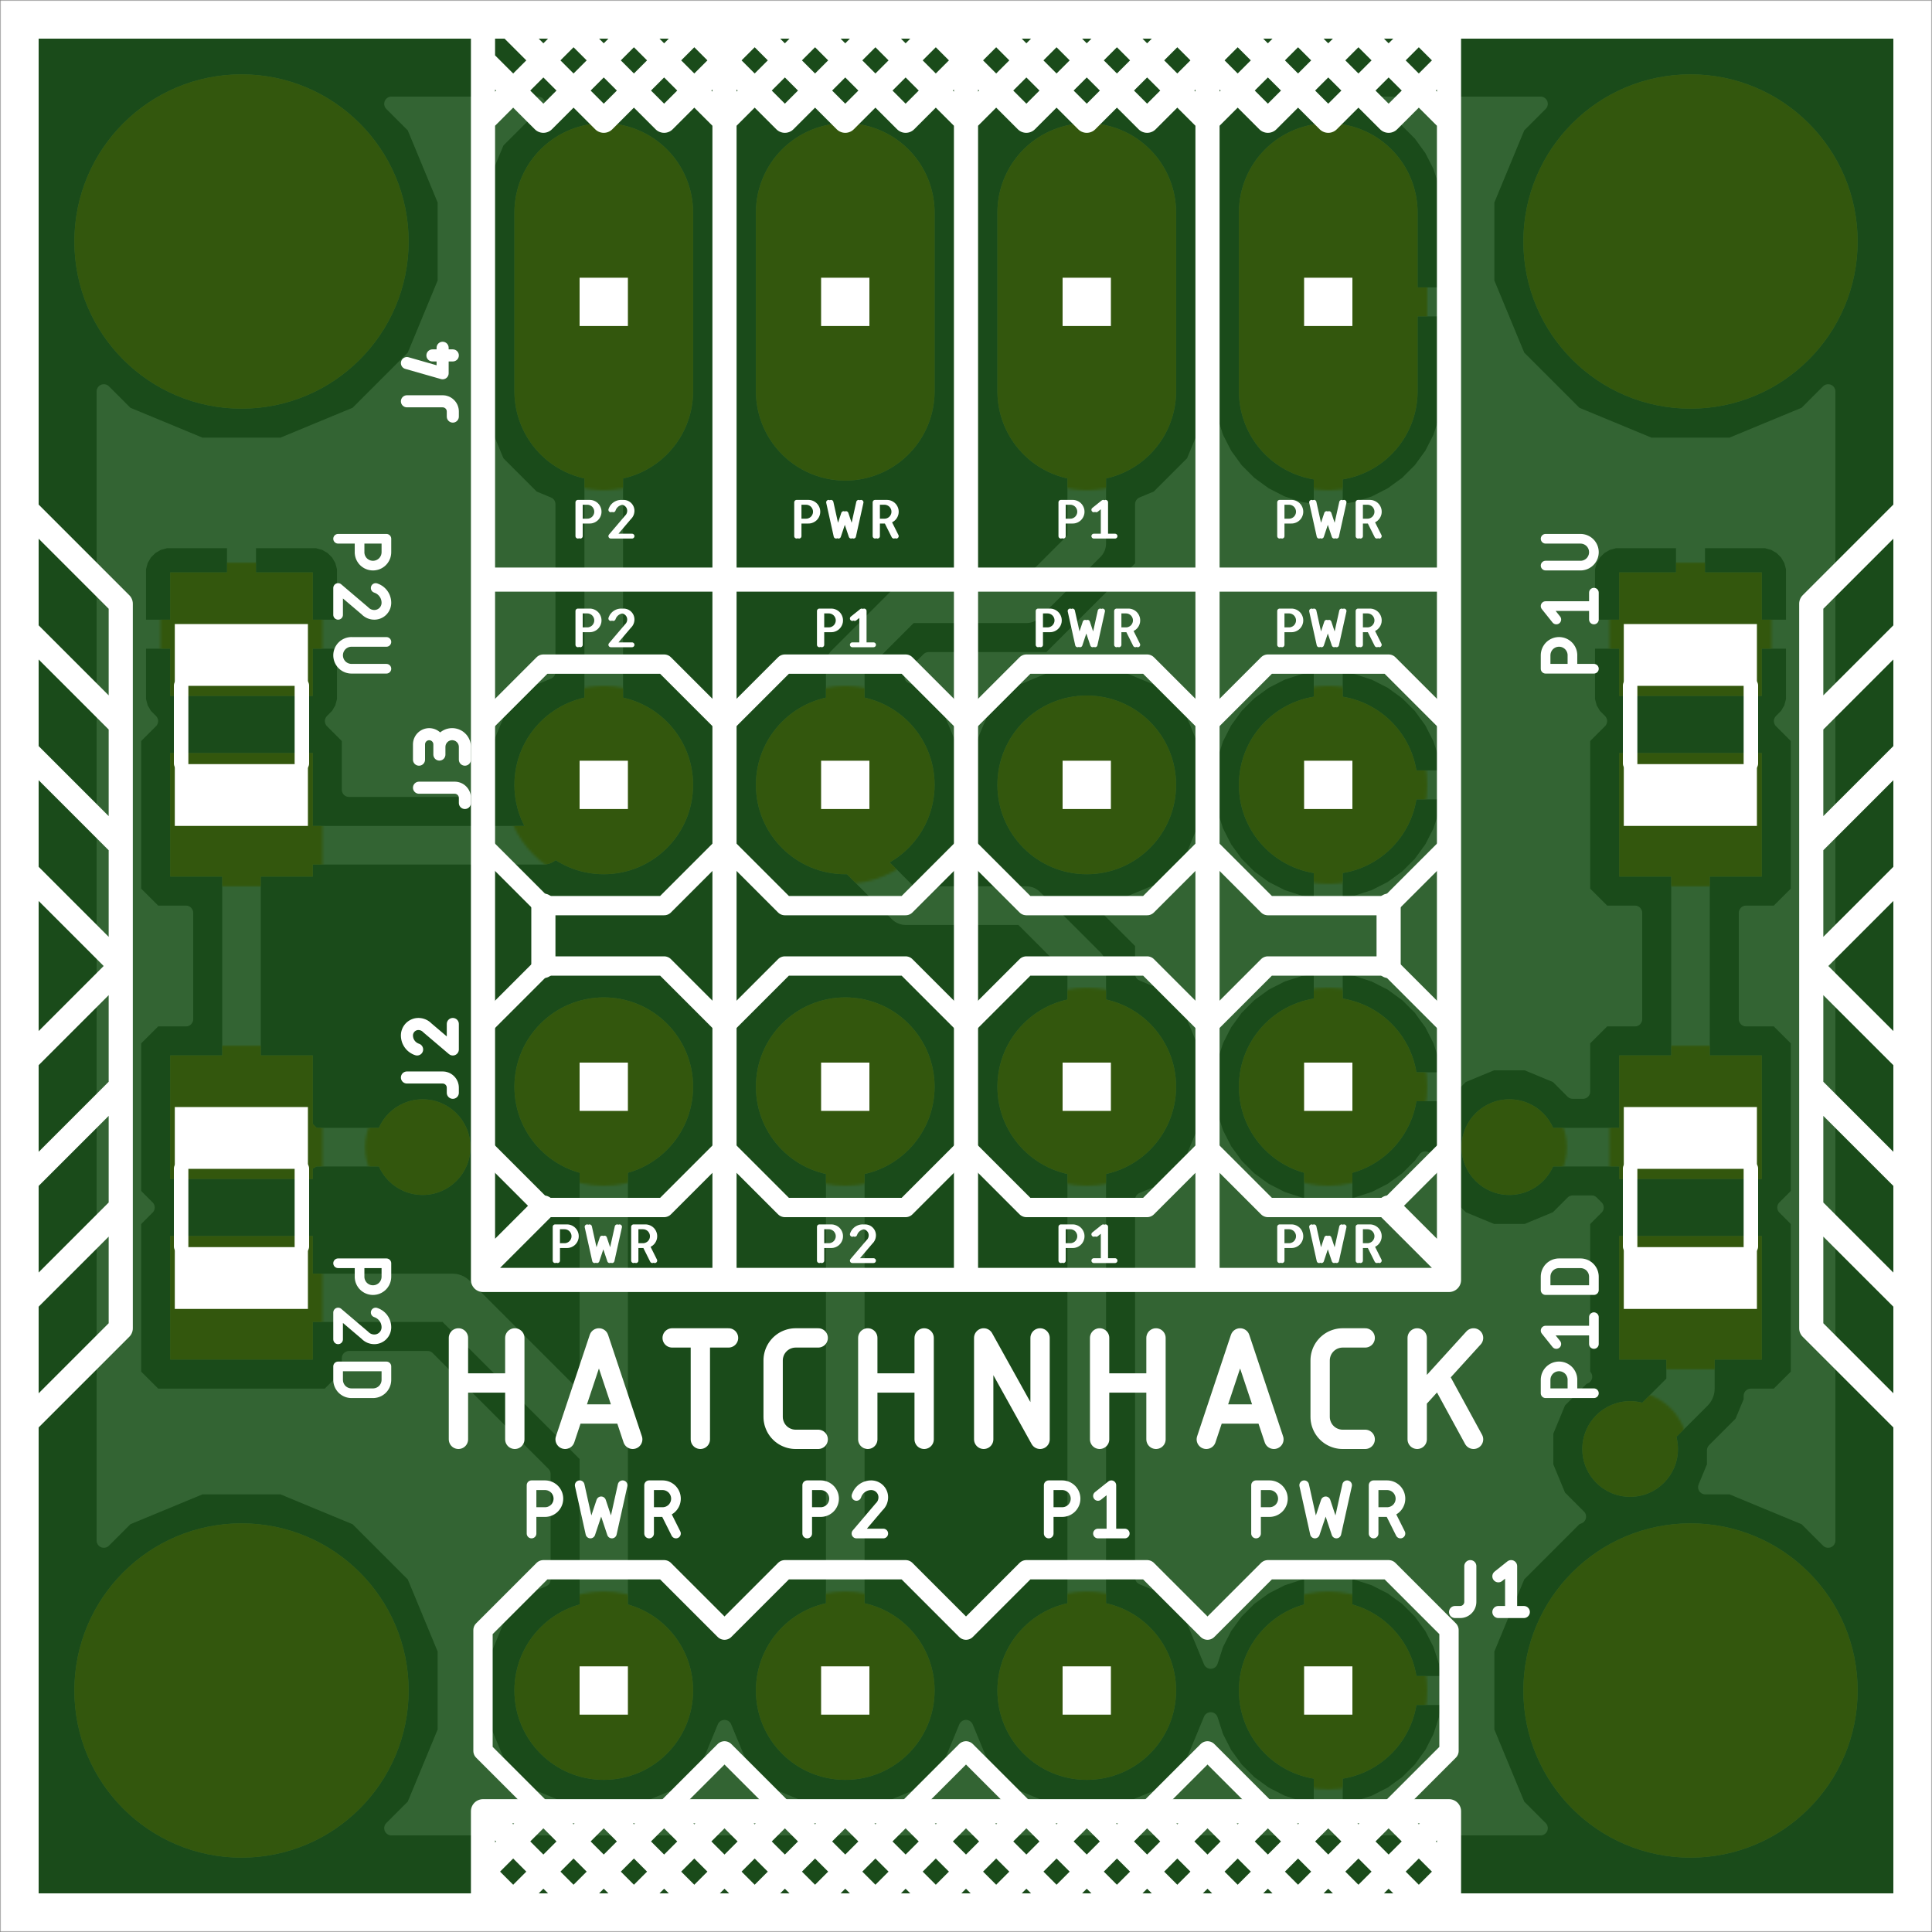 <svg version="1.1" xmlns="http://www.w3.org/2000/svg" xmlns:xlink="http://www.w3.org/1999/xlink" stroke-linecap="round" stroke-linejoin="round" stroke-width="0" fill-rule="evenodd" clip-rule="evenodd" id="YFYzNEpkvXfSAMVl-ixy_top" viewBox="26 26 800 800" width="0.8in" height="0.8in" class="w-100 h-100"><rect x="26" y="26" width="800" height="800" fill="#808080" stroke="none"/><defs><style>.YFYzNEpkvXfSAMVl-ixy_fr4 {color: #666666;}
.YFYzNEpkvXfSAMVl-ixy_cu {color: #cccccc;}
.YFYzNEpkvXfSAMVl-ixy_cf {color: #cc9933;}
.YFYzNEpkvXfSAMVl-ixy_sm {color: #004200; opacity: 0.75;}
.YFYzNEpkvXfSAMVl-ixy_ss {color: #ffffff;}
.YFYzNEpkvXfSAMVl-ixy_sp {color: #999999;}
.YFYzNEpkvXfSAMVl-ixy_out {color: #000000;}</style><rect x="-10" y="-10" width="20" height="20" id="B8Ja4mMDVCT5U-4YTQ5z_pad-16"/><rect x="-27.56" y="-12.795" width="55.12" height="25.59" id="B8Ja4mMDVCT5U-4YTQ5z_pad-19"/><circle cx="0" cy="0" r="37" id="S2HlUpcKXbHZYkBo70WC_pad-10"/><rect x="-29.53" y="-25.59" width="59.06" height="51.18" id="S2HlUpcKXbHZYkBo70WC_pad-11"/><circle cx="0" cy="0" r="19.81" id="S2HlUpcKXbHZYkBo70WC_pad-14"/><circle cx="0" cy="0" r="69.215" id="S2HlUpcKXbHZYkBo70WC_pad-17"/><circle cx="0" cy="0" r="41" id="z6RA4QxKdGR-FAVsy8gg_pad-10"/><rect x="-33.53" y="-29.59" width="67.06" height="59.18" id="z6RA4QxKdGR-FAVsy8gg_pad-11"/><circle cx="0" cy="0" r="23.81" id="z6RA4QxKdGR-FAVsy8gg_pad-13"/><circle cx="0" cy="0" r="73.215" id="z6RA4QxKdGR-FAVsy8gg_pad-14"/><circle cx="0" cy="0" r="11.8" id="lSZ7BAf88iiuzL-jodPc_pad-1"/><circle cx="0" cy="0" r="20" id="lSZ7BAf88iiuzL-jodPc_pad-2"/><circle cx="0" cy="0" r="22" id="lSZ7BAf88iiuzL-jodPc_pad-3"/><circle cx="0" cy="0" r="49.2" id="lSZ7BAf88iiuzL-jodPc_pad-4"/><g id="YFYzNEpkvXfSAMVl-ixy_top_silkscreen"><path d="M 26 26 26 826 826 826 826 26 26 26" fill="none" stroke-width="0"/><path d="M 246.1 191 246.1 211 251.66 211 252.12 210.98 252.58 210.92 253.02 210.83 253.47 210.7 253.89 210.53 254.31 210.33 254.7 210.09 255.08 209.83 255.43 209.53 255.75 209.21 256.05 208.86 256.31 208.48 256.55 208.09 256.75 207.67 256.92 207.25 257.05 206.8 257.14 206.36 257.2 205.9 257.22 205.44 257.2 204.98 257.14 204.52 257.05 204.08 256.92 203.63 256.75 203.21 256.55 202.79 256.31 202.4 256.05 202.02 255.75 201.67 255.43 201.35 255.08 201.05 254.7 200.79 254.31 200.55 253.89 200.35 253.47 200.18 253.02 200.05 252.58 199.96 252.12 199.9 251.66 199.88 M 251.66 199.89 246.1 199.89 M 266.04 211 270.48 191 274.93 204.33 279.37 191 283.81 211 M 294.78 211 300.34 211 M 294.78 211 294.78 191 M 294.78 199.89 300.34 199.89 M 301.45 199.89 305.9 191 M 300.34 199.88 300.8 199.9 301.26 199.96 301.7 200.05 302.15 200.18 302.57 200.35 302.99 200.55 303.38 200.79 303.76 201.05 304.11 201.35 304.43 201.67 304.73 202.02 304.99 202.4 305.23 202.79 305.43 203.21 305.6 203.63 305.73 204.08 305.82 204.52 305.88 204.98 305.9 205.44 305.88 205.9 305.82 206.36 305.73 206.8 305.6 207.25 305.43 207.67 305.23 208.09 304.99 208.48 304.73 208.86 304.43 209.21 304.11 209.53 303.76 209.83 303.38 210.09 302.99 210.33 302.57 210.53 302.15 210.7 301.7 210.83 301.26 210.92 300.8 210.98 300.34 211 M 360.25 211 360.25 191 M 360.25 199.89 365.81 199.89 M 365.81 199.88 366.27 199.9 366.73 199.96 367.17 200.05 367.62 200.18 368.04 200.35 368.46 200.55 368.85 200.79 369.23 201.05 369.58 201.35 369.9 201.67 370.2 202.02 370.46 202.4 370.7 202.79 370.9 203.21 371.07 203.63 371.2 204.08 371.29 204.52 371.35 204.98 371.37 205.44 371.35 205.9 371.29 206.36 371.2 206.8 371.07 207.25 370.9 207.67 370.7 208.09 370.46 208.48 370.2 208.86 369.9 209.21 369.58 209.53 369.23 209.83 368.85 210.09 368.46 210.33 368.04 210.53 367.62 210.7 367.17 210.83 366.73 210.92 366.27 210.98 365.81 211 360.25 211 M 380.64 191 391.75 191 M 380.64 191 390.08 202.11 M 386.75 211 386.28 210.98 385.8 210.93 385.34 210.84 384.88 210.72 384.43 210.57 383.99 210.38 383.57 210.16 383.17 209.91 382.78 209.63 382.42 209.32 382.08 208.99 381.77 208.63 381.48 208.25 381.23 207.85 381 207.44 380.81 207 380.64 206.56 M 390.08 202.11 390.39 202.42 390.66 202.76 390.91 203.12 391.13 203.49 391.32 203.88 391.47 204.29 391.59 204.71 391.68 205.13 391.73 205.57 391.75 206 391.73 206.44 391.67 206.87 391.58 207.29 391.45 207.71 391.28 208.11 391.08 208.5 390.85 208.87 390.58 209.21 390.29 209.54 389.96 209.83 389.62 210.1 389.25 210.33 388.86 210.53 388.46 210.7 388.04 210.83 387.62 210.92 387.19 210.98 386.75 211 M 460.25 211 460.25 191 M 460.25 199.89 465.81 199.89 M 465.81 199.88 466.27 199.9 466.73 199.96 467.17 200.05 467.62 200.18 468.04 200.35 468.46 200.55 468.85 200.79 469.23 201.05 469.58 201.35 469.9 201.67 470.2 202.02 470.46 202.4 470.7 202.79 470.9 203.21 471.07 203.63 471.2 204.08 471.29 204.52 471.35 204.98 471.37 205.44 471.35 205.9 471.29 206.36 471.2 206.8 471.07 207.25 470.9 207.67 470.7 208.09 470.46 208.48 470.2 208.86 469.9 209.21 469.58 209.53 469.23 209.83 468.85 210.09 468.46 210.33 468.04 210.53 467.62 210.7 467.17 210.83 466.73 210.92 466.27 210.98 465.81 211 460.25 211 M 480.64 206.56 486.19 211 486.19 191 M 480.64 191 491.75 191 M 546.1 191 546.1 211 551.66 211 552.12 210.98 552.58 210.92 553.02 210.83 553.47 210.7 553.89 210.53 554.31 210.33 554.7 210.09 555.08 209.83 555.43 209.53 555.75 209.21 556.05 208.86 556.31 208.48 556.55 208.09 556.75 207.67 556.92 207.25 557.05 206.8 557.14 206.36 557.2 205.9 557.22 205.44 557.2 204.98 557.14 204.52 557.05 204.08 556.92 203.63 556.75 203.21 556.55 202.79 556.31 202.4 556.05 202.02 555.75 201.67 555.43 201.35 555.08 201.05 554.7 200.79 554.31 200.55 553.89 200.35 553.47 200.18 553.02 200.05 552.58 199.96 552.12 199.9 551.66 199.88 M 551.66 199.89 546.1 199.89 M 566.04 211 570.48 191 574.93 204.33 579.37 191 583.81 211 M 594.78 211 600.34 211 M 594.78 211 594.78 191 M 594.78 199.89 600.34 199.89 M 601.45 199.89 605.9 191 M 600.34 199.88 600.8 199.9 601.26 199.96 601.7 200.05 602.15 200.18 602.57 200.35 602.99 200.55 603.38 200.79 603.76 201.05 604.11 201.35 604.43 201.67 604.73 202.02 604.99 202.4 605.23 202.79 605.43 203.21 605.6 203.63 605.73 204.08 605.82 204.52 605.88 204.98 605.9 205.44 605.88 205.9 605.82 206.36 605.73 206.8 605.6 207.25 605.43 207.67 605.23 208.09 604.99 208.48 604.73 208.86 604.43 209.21 604.11 209.53 603.76 209.83 603.38 210.09 602.99 210.33 602.57 210.53 602.15 210.7 601.7 210.83 601.26 210.92 600.8 210.98 600.34 211 M 666 249.09 666 254.65 666.02 255.11 666.08 255.57 666.17 256.01 666.3 256.46 666.47 256.88 666.67 257.3 666.91 257.69 667.17 258.07 667.47 258.42 667.79 258.74 668.14 259.04 668.52 259.3 668.91 259.54 669.33 259.74 669.75 259.91 670.2 260.04 670.64 260.13 671.1 260.19 671.56 260.21 672.02 260.19 672.48 260.13 672.92 260.04 673.37 259.91 673.79 259.74 674.21 259.54 674.6 259.3 674.98 259.04 675.33 258.74 675.65 258.42 675.95 258.07 676.21 257.69 676.45 257.3 676.65 256.88 676.82 256.46 676.95 256.01 677.04 255.57 677.1 255.11 677.12 254.65 M 677.11 254.65 677.11 249.09 M 686 249.09 666 249.09 M 670.44 269.48 666 275.03 686 275.03 M 686 269.48 686 280.59 M 686 291.8 666 291.8 666 297.35 666.02 297.81 666.08 298.27 666.17 298.71 666.3 299.16 666.47 299.58 666.67 300 666.91 300.39 667.17 300.77 667.47 301.12 667.79 301.44 668.14 301.74 668.52 302 668.91 302.24 669.33 302.44 669.75 302.61 670.2 302.74 670.64 302.83 671.1 302.89 671.56 302.91 680.44 302.91 680.9 302.89 681.36 302.83 681.8 302.74 682.25 302.61 682.67 302.44 683.09 302.24 683.48 302 683.86 301.74 684.21 301.44 684.53 301.12 684.83 300.76 685.09 300.39 685.33 300 685.53 299.58 685.7 299.16 685.83 298.71 685.92 298.27 685.98 297.81 686 297.35 686 291.8 M 686 549.09 666 549.09 666 554.65 666.02 555.11 666.08 555.57 666.17 556.01 666.3 556.46 666.47 556.88 666.67 557.3 666.91 557.69 667.17 558.07 667.47 558.42 667.79 558.74 668.14 559.04 668.52 559.3 668.91 559.54 669.33 559.74 669.75 559.91 670.2 560.04 670.64 560.13 671.1 560.19 671.56 560.21 672.02 560.19 672.48 560.13 672.92 560.04 673.37 559.91 673.79 559.74 674.21 559.54 674.6 559.3 674.98 559.04 675.33 558.74 675.65 558.42 675.95 558.07 676.21 557.69 676.45 557.3 676.65 556.88 676.82 556.46 676.95 556.01 677.04 555.57 677.1 555.11 677.12 554.65 M 677.11 554.65 677.11 549.09 M 670.44 569.48 666 575.03 686 575.03 M 686 569.48 686 580.59 M 680.44 591.8 666 591.8 M 666 602.91 680.44 602.91 680.9 602.89 681.36 602.83 681.8 602.74 682.25 602.61 682.67 602.44 683.09 602.24 683.48 602 683.86 601.74 684.21 601.44 684.53 601.12 684.83 600.77 685.09 600.39 685.33 600 685.53 599.58 685.7 599.16 685.83 598.71 685.92 598.27 685.98 597.81 686 597.35 685.98 596.89 685.92 596.43 685.83 595.99 685.7 595.54 685.53 595.12 685.33 594.7 685.09 594.31 684.83 593.93 684.53 593.58 684.21 593.26 683.86 592.96 683.48 592.7 683.09 592.46 682.67 592.26 682.25 592.09 681.8 591.96 681.36 591.87 680.9 591.81 680.44 591.79 M 186 597.35 186 602.91 166 602.91 M 174.89 602.91 174.89 597.35 M 174.88 597.35 174.9 596.89 174.96 596.43 175.05 595.99 175.18 595.54 175.35 595.12 175.55 594.7 175.79 594.31 176.05 593.93 176.35 593.58 176.67 593.26 177.02 592.96 177.4 592.7 177.79 592.46 178.21 592.26 178.63 592.09 179.08 591.96 179.52 591.87 179.98 591.81 180.44 591.79 180.9 591.81 181.36 591.87 181.8 591.96 182.25 592.09 182.67 592.26 183.09 592.46 183.48 592.7 183.86 592.96 184.21 593.26 184.53 593.58 184.83 593.93 185.09 594.31 185.33 594.7 185.53 595.12 185.7 595.54 185.83 595.99 185.92 596.43 185.98 596.89 186 597.35 M 166 582.52 166 571.41 M 166 582.52 177.11 573.08 M 186 576.41 185.98 576.88 185.93 577.36 185.84 577.82 185.72 578.28 185.57 578.73 185.38 579.17 185.16 579.59 184.91 579.99 184.63 580.38 184.32 580.74 183.99 581.08 183.63 581.39 183.25 581.68 182.85 581.93 182.44 582.16 182 582.35 181.56 582.52 M 177.11 573.08 177.42 572.77 177.76 572.5 178.12 572.25 178.49 572.03 178.88 571.84 179.29 571.69 179.71 571.57 180.13 571.48 180.57 571.43 181 571.41 181.44 571.43 181.87 571.49 182.29 571.58 182.71 571.71 183.11 571.88 183.5 572.08 183.87 572.31 184.21 572.58 184.54 572.87 184.83 573.2 185.1 573.54 185.33 573.91 185.53 574.3 185.7 574.7 185.83 575.12 185.92 575.54 185.98 575.97 186 576.41 M 186 560.2 171.56 560.2 M 171.56 560.21 171.1 560.19 170.64 560.13 170.2 560.04 169.75 559.91 169.33 559.74 168.91 559.54 168.52 559.3 168.14 559.04 167.79 558.74 167.47 558.42 167.17 558.07 166.91 557.69 166.67 557.3 166.47 556.88 166.3 556.46 166.17 556.01 166.08 555.57 166.02 555.11 166 554.65 166.02 554.19 166.08 553.73 166.17 553.29 166.3 552.84 166.47 552.42 166.67 552 166.91 551.61 167.17 551.23 167.47 550.88 167.79 550.56 168.14 550.26 168.52 550 168.91 549.76 169.33 549.56 169.75 549.39 170.2 549.26 170.64 549.17 171.1 549.11 171.56 549.09 186 549.09 M 186 302.91 166 302.91 M 174.89 302.91 174.89 297.35 M 174.88 297.35 174.9 296.89 174.96 296.43 175.05 295.99 175.18 295.54 175.35 295.12 175.55 294.7 175.79 294.31 176.05 293.93 176.35 293.58 176.67 293.26 177.02 292.96 177.4 292.7 177.79 292.46 178.21 292.26 178.63 292.09 179.08 291.96 179.52 291.87 179.98 291.81 180.44 291.79 180.9 291.81 181.36 291.87 181.8 291.96 182.25 292.09 182.67 292.26 183.09 292.46 183.48 292.7 183.86 292.96 184.21 293.26 184.53 293.58 184.83 293.93 185.09 294.31 185.33 294.7 185.53 295.12 185.7 295.54 185.83 295.99 185.92 296.43 185.98 296.89 186 297.35 186 302.91 M 166 282.52 166 271.41 M 166 282.52 177.11 273.08 M 186 276.41 185.98 276.88 185.93 277.36 185.84 277.82 185.72 278.28 185.57 278.73 185.38 279.17 185.16 279.59 184.91 279.99 184.63 280.38 184.32 280.74 183.99 281.08 183.63 281.39 183.25 281.68 182.85 281.93 182.44 282.16 182 282.35 181.56 282.52 M 177.11 273.08 177.42 272.77 177.76 272.5 178.12 272.25 178.49 272.03 178.88 271.84 179.29 271.69 179.71 271.57 180.13 271.48 180.57 271.43 181 271.41 181.44 271.43 181.87 271.49 182.29 271.58 182.71 271.71 183.11 271.88 183.5 272.08 183.87 272.31 184.21 272.58 184.54 272.87 184.83 273.2 185.1 273.54 185.33 273.91 185.53 274.3 185.7 274.7 185.83 275.12 185.92 275.54 185.98 275.97 186 276.41 M 186 260.2 166 260.2 166 254.65 166.02 254.19 166.08 253.73 166.17 253.29 166.3 252.84 166.47 252.42 166.67 252 166.91 251.61 167.17 251.23 167.47 250.88 167.79 250.56 168.14 250.26 168.52 250 168.91 249.76 169.33 249.56 169.75 249.39 170.2 249.26 170.64 249.17 171.1 249.11 171.56 249.09 180.44 249.09 180.9 249.11 181.36 249.17 181.8 249.26 182.25 249.39 182.67 249.56 183.09 249.76 183.48 250 183.86 250.26 184.21 250.56 184.53 250.88 184.83 251.23 185.09 251.61 185.33 252 185.53 252.42 185.7 252.84 185.83 253.29 185.92 253.73 185.98 254.19 186 254.65 186 260.2" fill="none" stroke-width="4"/><path d="M 215.83 253.33 239.17 253.33 M 239.17 272 239.17 230 M 260 230 274 272 288 230 M 284.5 240.5 263.5 240.5 M 215.83 230 215.83 272 M 251 326 301 326 326 351 351 326 401 326 426 351 451 326 501 326 526 351 551 326 601 326 626 351 626 401 601 426 551 426 526 401 501 426 451 426 426 401 401 426 351 426 326 401 301 426 251 426 226 401 226 351 251 326 M 304.33 272 327.67 272 M 316 272 316 230 M 346.14 239.33 346.14 262.67 346.16 263.28 346.22 263.89 346.32 264.49 346.46 265.08 346.64 265.67 346.85 266.24 347.1 266.8 347.39 267.33 347.71 267.85 348.07 268.35 348.46 268.82 348.87 269.27 349.32 269.68 349.79 270.07 350.29 270.43 350.8 270.75 351.34 271.04 351.9 271.29 352.47 271.5 353.06 271.68 353.65 271.82 354.25 271.92 354.86 271.98 355.47 272 364.8 272 M 385.33 272 385.33 230 M 408.67 230 408.67 272 M 408.67 253.33 385.33 253.33 M 364.8 230 355.47 230 354.88 230.02 354.3 230.07 353.72 230.17 353.15 230.29 352.59 230.46 352.04 230.66 351.5 230.89 350.98 231.15 350.47 231.45 349.99 231.78 349.52 232.14 349.08 232.53 348.67 232.94 348.28 233.38 347.92 233.85 347.59 234.33 347.29 234.84 347.03 235.36 346.8 235.9 346.6 236.45 346.43 237.01 346.31 237.58 346.21 238.16 346.16 238.74 346.14 239.33 M 351 176 401 176 426 151 451 176 501 176 526 151 551 176 601 176 626 151 626 101 601 76 551 76 526 101 501 76 451 76 426 101 401 76 351 76 326 101 301 76 251 76 226 101 226 151 251 176 301 176 326 151 351 176 M 433.33 230 433.33 272 456.67 230 456.67 272 M 481.33 272 481.33 230 M 481.33 253.33 504.67 253.33 M 504.67 272 504.67 230 M 525.5 230 539.5 272 553.5 230 M 550 240.5 529 240.5 M 572.64 239.33 572.64 262.67 572.66 263.28 572.72 263.89 572.82 264.49 572.96 265.08 573.14 265.67 573.35 266.24 573.6 266.8 573.89 267.33 574.21 267.85 574.57 268.35 574.96 268.82 575.37 269.27 575.82 269.68 576.29 270.07 576.79 270.43 577.3 270.75 577.84 271.04 578.4 271.29 578.97 271.5 579.56 271.68 580.15 271.82 580.75 271.92 581.36 271.98 581.97 272 591.3 272 M 612.83 272 612.83 230 M 612.83 246.33 636.17 272 M 622.17 255.67 636.17 230 M 591.3 230 581.97 230 581.38 230.02 580.8 230.07 580.22 230.17 579.65 230.29 579.09 230.46 578.54 230.66 578 230.89 577.48 231.15 576.97 231.45 576.49 231.78 576.02 232.14 575.58 232.53 575.17 232.94 574.78 233.38 574.42 233.85 574.09 234.33 573.79 234.84 573.53 235.36 573.3 235.9 573.1 236.45 572.93 237.01 572.81 237.58 572.71 238.16 572.66 238.74 572.64 239.33 M 551 451 601 451 626 476 626 526 601 551 551 551 526 526 501 551 451 551 426 526 401 551 351 551 326 526 301 551 251 551 226 526 226 476 251 451 301 451 326 476 351 451 401 451 426 476 451 451 501 451 526 476 551 451 M 626 676 626 726 M 226 726 226 676" fill="none" stroke-width="8"/><path d="M 26 226 26 26 226 26 251 26 276 26 301 26 326 26 351 26 376 26 401 26 426 26 451 26 476 26 501 26 526 26 551 26 576 26 601 26 626 26 826 26 826 226 826 276 826 326 826 376 826 476 826 526 826 576 826 626 826 826 626 826 601 826 576 826 551 826 526 826 501 826 476 826 451 826 426 826 401 826 376 826 351 826 326 826 301 826 276 826 251 826 226 826 26 826 26 626 26 576 26 526 26 476 26 376 26 326 26 276 26 226" fill="none" stroke-width="32"/><path d="M 255.87 304 255.87 318 259.76 318 M 260.76 318 256.87 318 256.87 304 M 256.87 310.22 260.76 310.22 M 259.76 310.22 255.87 310.22 M 259.76 310.22 260.14 310.24 260.52 310.29 260.89 310.39 261.25 310.52 261.59 310.68 261.92 310.88 262.23 311.1 262.51 311.36 262.77 311.64 262.99 311.95 263.19 312.28 263.35 312.62 263.48 312.98 263.58 313.35 263.63 313.73 263.65 314.11 263.63 314.49 263.58 314.87 263.48 315.24 263.35 315.6 263.19 315.94 262.99 316.27 262.77 316.58 262.51 316.86 262.23 317.12 261.92 317.34 261.59 317.54 261.25 317.7 260.89 317.83 260.52 317.93 260.14 317.98 259.76 318 M 260.76 318 261.14 317.98 261.52 317.93 261.89 317.83 262.25 317.7 262.59 317.54 262.92 317.34 263.23 317.12 263.51 316.86 263.77 316.58 263.99 316.27 264.19 315.94 264.35 315.6 264.48 315.24 264.58 314.87 264.63 314.49 264.65 314.11 264.63 313.73 264.58 313.35 264.48 312.98 264.35 312.62 264.19 312.28 263.99 311.95 263.77 311.64 263.51 311.36 263.23 311.1 262.92 310.88 262.59 310.68 262.25 310.52 261.89 310.39 261.52 310.29 261.14 310.24 260.76 310.22 M 269.1 318 272.21 304 275.32 313.33 278.44 304 281.55 318 M 282.55 318 279.44 304 276.32 313.33 273.21 304 270.1 318 M 288.35 318 288.35 304 M 289.35 304 289.35 318 293.24 318 M 292.24 318 288.35 318 M 292.24 318 292.62 317.98 293 317.93 293.37 317.83 293.73 317.7 294.07 317.54 294.4 317.34 294.71 317.12 294.99 316.86 295.25 316.58 295.47 316.27 295.67 315.94 295.83 315.6 295.96 315.24 296.06 314.87 296.11 314.49 296.13 314.11 296.11 313.73 296.06 313.35 295.96 312.98 295.83 312.62 295.67 312.28 295.47 311.95 295.25 311.64 294.99 311.36 294.71 311.1 294.4 310.88 294.07 310.68 293.73 310.52 293.37 310.39 293 310.29 292.62 310.24 292.24 310.22 288.35 310.22 M 289.35 310.22 293.24 310.22 M 293.02 310.22 296.13 304 M 297.13 304 294.02 310.22 M 293.24 310.22 293.62 310.24 294 310.29 294.37 310.39 294.73 310.52 295.07 310.68 295.4 310.88 295.71 311.1 295.99 311.36 296.25 311.64 296.47 311.95 296.67 312.28 296.83 312.62 296.96 312.98 297.06 313.35 297.11 313.73 297.13 314.11 297.11 314.49 297.06 314.87 296.96 315.24 296.83 315.6 296.67 315.94 296.47 316.27 296.25 316.58 295.99 316.86 295.71 317.12 295.4 317.34 295.07 317.54 294.73 317.7 294.37 317.83 294 317.93 293.62 317.98 293.24 318 M 365.29 318 365.29 304 M 366.29 304 366.29 318 370.18 318 M 369.18 318 365.29 318 M 369.18 318 369.56 317.98 369.94 317.93 370.31 317.83 370.67 317.7 371.01 317.54 371.34 317.34 371.65 317.12 371.93 316.86 372.19 316.58 372.41 316.27 372.61 315.94 372.77 315.6 372.9 315.24 373 314.87 373.05 314.49 373.07 314.11 373.05 313.73 373 313.35 372.9 312.98 372.77 312.62 372.61 312.28 372.41 311.95 372.19 311.64 371.93 311.36 371.65 311.1 371.34 310.88 371.01 310.68 370.67 310.52 370.31 310.39 369.94 310.29 369.56 310.24 369.18 310.22 365.29 310.22 M 366.29 310.22 370.18 310.22 370.56 310.24 370.94 310.29 371.31 310.39 371.67 310.52 372.01 310.68 372.34 310.88 372.65 311.1 372.93 311.36 373.19 311.64 373.41 311.95 373.61 312.28 373.77 312.62 373.9 312.98 374 313.35 374.05 313.73 374.07 314.11 374.05 314.49 374 314.87 373.9 315.24 373.77 315.6 373.61 315.94 373.41 316.27 373.19 316.58 372.93 316.86 372.65 317.12 372.34 317.34 372.01 317.54 371.67 317.7 371.31 317.83 370.94 317.93 370.56 317.98 370.18 318 M 385.54 311.78 385.81 312.05 386.04 312.35 386.24 312.68 386.41 313.02 386.54 313.38 386.63 313.74 386.69 314.12 386.71 314.5 M 387.71 314.5 387.69 314.87 387.63 315.23 387.54 315.58 387.41 315.92 387.24 316.25 387.04 316.56 386.81 316.84 386.55 317.1 386.27 317.33 385.96 317.53 385.63 317.7 385.29 317.83 384.94 317.92 384.58 317.98 384.21 318 M 387.71 314.5 387.69 314.12 387.63 313.74 387.54 313.38 387.41 313.02 387.24 312.68 387.04 312.35 386.81 312.05 386.54 311.78 M 386.55 311.78 379.93 304 387.71 304 M 386.71 304 378.93 304 385.55 311.78 M 384.21 318 383.81 317.98 383.41 317.93 383.01 317.84 382.63 317.71 382.26 317.55 381.9 317.36 381.56 317.14 381.25 316.89 380.96 316.61 380.69 316.3 380.45 315.98 380.25 315.63 380.07 315.26 379.93 314.89 M 383.21 318 383.58 317.98 383.94 317.92 384.29 317.83 384.63 317.7 384.96 317.53 385.27 317.33 385.55 317.1 385.81 316.84 386.04 316.56 386.24 316.25 386.41 315.92 386.54 315.58 386.63 315.23 386.69 314.87 386.71 314.5 M 383.21 318 382.81 317.98 382.41 317.93 382.01 317.84 381.63 317.71 381.26 317.55 380.9 317.36 380.56 317.14 380.25 316.89 379.96 316.61 379.69 316.3 379.45 315.98 379.25 315.63 379.07 315.26 378.93 314.89 M 465.29 318 465.29 304 M 466.29 304 466.29 318 470.18 318 M 469.18 318 465.29 318 M 469.18 318 469.56 317.98 469.94 317.93 470.31 317.83 470.67 317.7 471.01 317.54 471.34 317.34 471.65 317.12 471.93 316.86 472.19 316.58 472.41 316.27 472.61 315.94 472.77 315.6 472.9 315.24 473 314.87 473.05 314.49 473.07 314.11 473.05 313.73 473 313.35 472.9 312.98 472.77 312.62 472.61 312.28 472.41 311.95 472.19 311.64 471.93 311.36 471.65 311.1 471.34 310.88 471.01 310.68 470.67 310.52 470.31 310.39 469.94 310.29 469.56 310.24 469.18 310.22 465.29 310.22 M 466.29 310.22 470.18 310.22 470.56 310.24 470.94 310.29 471.31 310.39 471.67 310.52 472.01 310.68 472.34 310.88 472.65 311.1 472.93 311.36 473.19 311.64 473.41 311.95 473.61 312.28 473.77 312.62 473.9 312.98 474 313.35 474.05 313.73 474.07 314.11 474.05 314.49 474 314.87 473.9 315.24 473.77 315.6 473.61 315.94 473.41 316.27 473.19 316.58 472.93 316.86 472.65 317.12 472.34 317.34 472.01 317.54 471.67 317.7 471.31 317.83 470.94 317.93 470.56 317.98 470.18 318 M 478.93 314.89 482.82 318 482.82 304 M 483.82 304 483.82 318 479.93 314.89 M 479.93 304 487.71 304 M 486.71 304 478.93 304 M 555.87 304 555.87 318 559.76 318 M 560.76 318 556.87 318 556.87 304 M 556.87 310.22 560.76 310.22 M 559.76 310.22 555.87 310.22 M 559.76 310.22 560.14 310.24 560.52 310.29 560.89 310.39 561.25 310.52 561.59 310.68 561.92 310.88 562.23 311.1 562.51 311.36 562.77 311.64 562.99 311.95 563.19 312.28 563.35 312.62 563.48 312.98 563.58 313.35 563.63 313.73 563.65 314.11 563.63 314.49 563.58 314.87 563.48 315.24 563.35 315.6 563.19 315.94 562.99 316.27 562.77 316.58 562.51 316.86 562.23 317.12 561.92 317.34 561.59 317.54 561.25 317.7 560.89 317.83 560.52 317.93 560.14 317.98 559.76 318 M 560.76 318 561.14 317.98 561.52 317.93 561.89 317.83 562.25 317.7 562.59 317.54 562.92 317.34 563.23 317.12 563.51 316.86 563.77 316.58 563.99 316.27 564.19 315.94 564.35 315.6 564.48 315.24 564.58 314.87 564.63 314.49 564.65 314.11 564.63 313.73 564.58 313.35 564.48 312.98 564.35 312.62 564.19 312.28 563.99 311.95 563.77 311.64 563.51 311.36 563.23 311.1 562.92 310.88 562.59 310.68 562.25 310.52 561.89 310.39 561.52 310.29 561.14 310.24 560.76 310.22 M 569.1 318 572.21 304 575.32 313.33 578.44 304 581.55 318 M 582.55 318 579.44 304 576.32 313.33 573.21 304 570.1 318 M 588.35 318 588.35 304 M 589.35 304 589.35 318 593.24 318 M 592.24 318 588.35 318 M 592.24 318 592.62 317.98 593 317.93 593.37 317.83 593.73 317.7 594.07 317.54 594.4 317.34 594.71 317.12 594.99 316.86 595.25 316.58 595.47 316.27 595.67 315.94 595.83 315.6 595.96 315.24 596.06 314.87 596.11 314.49 596.13 314.11 596.11 313.73 596.06 313.35 595.96 312.98 595.83 312.62 595.67 312.28 595.47 311.95 595.25 311.64 594.99 311.36 594.71 311.1 594.4 310.88 594.07 310.68 593.73 310.52 593.37 310.39 593 310.29 592.62 310.24 592.24 310.22 588.35 310.22 M 589.35 310.22 593.24 310.22 M 593.02 310.22 596.13 304 M 597.13 304 594.02 310.22 M 593.24 310.22 593.62 310.24 594 310.29 594.37 310.39 594.73 310.52 595.07 310.68 595.4 310.88 595.71 311.1 595.99 311.36 596.25 311.64 596.47 311.95 596.67 312.28 596.83 312.62 596.96 312.98 597.06 313.35 597.11 313.73 597.13 314.11 597.11 314.49 597.06 314.87 596.96 315.24 596.83 315.6 596.67 315.94 596.47 316.27 596.25 316.58 595.99 316.86 595.71 317.12 595.4 317.34 595.07 317.54 594.73 317.7 594.37 317.83 594 317.93 593.62 317.98 593.24 318 M 596.13 559 593.02 565.22 M 593.24 565.22 589.35 565.22 M 588.35 565.22 592.24 565.22 M 594.02 565.22 597.13 559 M 589.35 559 589.35 573 593.24 573 M 592.24 573 588.35 573 588.35 559 M 579.44 559 582.55 573 M 581.55 573 578.44 559 575.32 568.33 572.21 559 569.1 573 M 570.1 573 573.21 559 576.32 568.33 579.44 559 M 592.24 565.22 592.62 565.24 593 565.29 593.37 565.39 593.73 565.52 594.07 565.68 594.4 565.88 594.71 566.1 594.99 566.36 595.25 566.64 595.47 566.95 595.67 567.28 595.83 567.62 595.96 567.98 596.06 568.35 596.11 568.73 596.13 569.11 596.11 569.49 596.06 569.87 595.96 570.24 595.83 570.6 595.67 570.94 595.47 571.27 595.25 571.58 594.99 571.86 594.71 572.12 594.4 572.34 594.07 572.54 593.73 572.7 593.37 572.83 593 572.93 592.62 572.98 592.24 573 M 593.24 573 593.62 572.98 594 572.93 594.37 572.83 594.73 572.7 595.07 572.54 595.4 572.34 595.71 572.12 595.99 571.86 596.25 571.58 596.47 571.27 596.67 570.94 596.83 570.6 596.96 570.24 597.06 569.87 597.11 569.49 597.13 569.11 597.11 568.73 597.06 568.35 596.96 567.98 596.83 567.62 596.67 567.28 596.47 566.95 596.25 566.64 595.99 566.36 595.71 566.1 595.4 565.88 595.07 565.68 594.73 565.52 594.37 565.39 594 565.29 593.62 565.24 593.24 565.22 M 560.76 565.22 556.87 565.22 M 555.87 565.22 559.76 565.22 560.14 565.24 560.52 565.29 560.89 565.39 561.25 565.52 561.59 565.68 561.92 565.88 562.23 566.1 562.51 566.36 562.77 566.64 562.99 566.95 563.19 567.28 563.35 567.62 563.48 567.98 563.58 568.35 563.63 568.73 563.65 569.11 563.63 569.49 563.58 569.87 563.48 570.24 563.35 570.6 563.19 570.94 562.99 571.27 562.77 571.58 562.51 571.86 562.23 572.12 561.92 572.34 561.59 572.54 561.25 572.7 560.89 572.83 560.52 572.93 560.14 572.98 559.76 573 555.87 573 555.87 559 M 556.87 559 556.87 573 560.76 573 561.14 572.98 561.52 572.93 561.89 572.83 562.25 572.7 562.59 572.54 562.92 572.34 563.23 572.12 563.51 571.86 563.77 571.58 563.99 571.27 564.19 570.94 564.35 570.6 564.48 570.24 564.58 569.87 564.63 569.49 564.65 569.11 564.63 568.73 564.58 568.35 564.48 567.98 564.35 567.62 564.19 567.28 563.99 566.95 563.77 566.64 563.51 566.36 563.23 566.1 562.92 565.88 562.59 565.68 562.25 565.52 561.89 565.39 561.52 565.29 561.14 565.24 560.76 565.22 M 556.87 604 556.87 618 560.76 618 M 559.76 618 555.87 618 555.87 604 M 555.87 610.22 559.76 610.22 M 560.76 610.22 556.87 610.22 M 559.76 610.22 560.14 610.24 560.52 610.29 560.89 610.39 561.25 610.52 561.59 610.68 561.92 610.88 562.23 611.1 562.51 611.36 562.77 611.64 562.99 611.95 563.19 612.28 563.35 612.62 563.48 612.98 563.58 613.35 563.63 613.73 563.65 614.11 563.63 614.49 563.58 614.87 563.48 615.24 563.35 615.6 563.19 615.94 562.99 616.27 562.77 616.58 562.51 616.86 562.23 617.12 561.92 617.34 561.59 617.54 561.25 617.7 560.89 617.83 560.52 617.93 560.14 617.98 559.76 618 M 560.76 618 561.14 617.98 561.52 617.93 561.89 617.83 562.25 617.7 562.59 617.54 562.92 617.34 563.23 617.12 563.51 616.86 563.77 616.58 563.99 616.27 564.19 615.94 564.35 615.6 564.48 615.24 564.58 614.87 564.63 614.49 564.65 614.11 564.63 613.73 564.58 613.35 564.48 612.98 564.35 612.62 564.19 612.28 563.99 611.95 563.77 611.64 563.51 611.36 563.23 611.1 562.92 610.88 562.59 610.68 562.25 610.52 561.89 610.39 561.52 610.29 561.14 610.24 560.76 610.22 M 569.1 618 572.21 604 575.32 613.33 578.44 604 581.55 618 M 582.55 618 579.44 604 576.32 613.33 573.21 604 570.1 618 M 588.35 618 588.35 604 M 589.35 604 589.35 618 593.24 618 M 592.24 618 588.35 618 M 592.24 618 592.62 617.98 593 617.93 593.37 617.83 593.73 617.7 594.07 617.54 594.4 617.34 594.71 617.12 594.99 616.86 595.25 616.58 595.47 616.27 595.67 615.94 595.83 615.6 595.96 615.24 596.06 614.87 596.11 614.49 596.13 614.11 596.11 613.73 596.06 613.35 595.96 612.98 595.83 612.62 595.67 612.28 595.47 611.95 595.25 611.64 594.99 611.36 594.71 611.1 594.4 610.88 594.07 610.68 593.73 610.52 593.37 610.39 593 610.29 592.62 610.24 592.24 610.22 588.35 610.22 M 589.35 610.22 593.24 610.22 M 593.02 610.22 596.13 604 M 597.13 604 594.02 610.22 M 593.24 610.22 593.62 610.24 594 610.29 594.37 610.39 594.73 610.52 595.07 610.68 595.4 610.88 595.71 611.1 595.99 611.36 596.25 611.64 596.47 611.95 596.67 612.28 596.83 612.62 596.96 612.98 597.06 613.35 597.11 613.73 597.13 614.11 597.11 614.49 597.06 614.87 596.96 615.24 596.83 615.6 596.67 615.94 596.47 616.27 596.25 616.58 595.99 616.86 595.71 617.12 595.4 617.34 595.07 617.54 594.73 617.7 594.37 617.83 594 617.93 593.62 617.98 593.24 618 M 494.02 565.22 497.13 559 M 496.13 559 493.02 565.22 M 493.24 565.22 489.35 565.22 M 488.35 565.22 492.24 565.22 492.62 565.24 493 565.29 493.37 565.39 493.73 565.52 494.07 565.68 494.4 565.88 494.71 566.1 494.99 566.36 495.25 566.64 495.47 566.95 495.67 567.28 495.83 567.62 495.96 567.98 496.06 568.35 496.11 568.73 496.13 569.11 496.11 569.49 496.06 569.87 495.96 570.24 495.83 570.6 495.67 570.94 495.47 571.27 495.25 571.58 494.99 571.86 494.71 572.12 494.4 572.34 494.07 572.54 493.73 572.7 493.37 572.83 493 572.93 492.62 572.98 492.24 573 488.35 573 488.35 559 M 489.35 559 489.35 573 493.24 573 493.62 572.98 494 572.93 494.37 572.83 494.73 572.7 495.07 572.54 495.4 572.34 495.71 572.12 495.99 571.86 496.25 571.58 496.47 571.27 496.67 570.94 496.83 570.6 496.96 570.24 497.06 569.87 497.11 569.49 497.13 569.11 497.11 568.73 497.06 568.35 496.96 567.98 496.83 567.62 496.67 567.28 496.47 566.95 496.25 566.64 495.99 566.36 495.71 566.1 495.4 565.88 495.07 565.68 494.73 565.52 494.37 565.39 494 565.29 493.62 565.24 493.24 565.22 M 482.55 573 479.44 559 476.32 568.33 473.21 559 470.1 573 M 469.1 573 472.21 559 475.32 568.33 478.44 559 481.55 573 M 460.76 573 456.87 573 456.87 559 M 455.87 559 455.87 573 459.76 573 460.14 572.98 460.52 572.93 460.89 572.83 461.25 572.7 461.59 572.54 461.92 572.34 462.23 572.12 462.51 571.86 462.77 571.58 462.99 571.27 463.19 570.94 463.35 570.6 463.48 570.24 463.58 569.87 463.63 569.49 463.65 569.11 463.63 568.73 463.58 568.35 463.48 567.98 463.35 567.62 463.19 567.28 462.99 566.95 462.77 566.64 462.51 566.36 462.23 566.1 461.92 565.88 461.59 565.68 461.25 565.52 460.89 565.39 460.52 565.29 460.14 565.24 459.76 565.22 455.87 565.22 M 456.87 565.22 460.76 565.22 461.14 565.24 461.52 565.29 461.89 565.39 462.25 565.52 462.59 565.68 462.92 565.88 463.23 566.1 463.51 566.36 463.77 566.64 463.99 566.95 464.19 567.28 464.35 567.62 464.48 567.98 464.58 568.35 464.63 568.73 464.65 569.11 464.63 569.49 464.58 569.87 464.48 570.24 464.35 570.6 464.19 570.94 463.99 571.27 463.77 571.58 463.51 571.86 463.23 572.12 462.92 572.34 462.59 572.54 462.25 572.7 461.89 572.83 461.52 572.93 461.14 572.98 460.76 573 M 465.29 604 465.29 618 469.18 618 M 470.18 618 466.29 618 466.29 604 M 466.29 610.22 470.18 610.22 M 469.18 610.22 465.29 610.22 M 469.18 610.22 469.56 610.24 469.94 610.29 470.31 610.39 470.67 610.52 471.01 610.68 471.34 610.88 471.65 611.1 471.93 611.36 472.19 611.64 472.41 611.95 472.61 612.28 472.77 612.62 472.9 612.98 473 613.35 473.05 613.73 473.07 614.11 473.05 614.49 473 614.87 472.9 615.24 472.77 615.6 472.61 615.94 472.41 616.27 472.19 616.58 471.93 616.86 471.65 617.12 471.34 617.34 471.01 617.54 470.67 617.7 470.31 617.83 469.94 617.93 469.56 617.98 469.18 618 M 470.18 618 470.56 617.98 470.94 617.93 471.31 617.83 471.67 617.7 472.01 617.54 472.34 617.34 472.65 617.12 472.93 616.86 473.19 616.58 473.41 616.27 473.61 615.94 473.77 615.6 473.9 615.24 474 614.87 474.05 614.49 474.07 614.11 474.05 613.73 474 613.35 473.9 612.98 473.77 612.62 473.61 612.28 473.41 611.95 473.19 611.64 472.93 611.36 472.65 611.1 472.34 610.88 472.01 610.68 471.67 610.52 471.31 610.39 470.94 610.29 470.56 610.24 470.18 610.22 M 478.93 614.89 482.82 618 482.82 604 M 483.82 604 483.82 618 479.93 614.89 M 479.93 604 487.71 604 M 486.71 604 478.93 604 M 397.13 604 394.02 610.22 M 393.24 610.22 389.35 610.22 M 388.35 610.22 392.24 610.22 M 393.02 610.22 396.13 604 M 389.35 604 389.35 618 393.24 618 M 392.24 618 388.35 618 388.35 604 M 379.44 604 376.32 613.33 373.21 604 370.1 618 M 369.1 618 372.21 604 375.32 613.33 378.44 604 381.55 618 M 382.55 618 379.44 604 M 392.24 610.22 392.62 610.24 393 610.29 393.37 610.39 393.73 610.52 394.07 610.68 394.4 610.88 394.71 611.1 394.99 611.36 395.25 611.64 395.47 611.95 395.67 612.28 395.83 612.62 395.96 612.98 396.06 613.35 396.11 613.73 396.13 614.11 396.11 614.49 396.06 614.87 395.96 615.24 395.83 615.6 395.67 615.94 395.47 616.27 395.25 616.58 394.99 616.86 394.71 617.12 394.4 617.34 394.07 617.54 393.73 617.7 393.37 617.83 393 617.93 392.62 617.98 392.24 618 M 393.24 618 393.62 617.98 394 617.93 394.37 617.83 394.73 617.7 395.07 617.54 395.4 617.34 395.71 617.12 395.99 616.86 396.25 616.58 396.47 616.27 396.67 615.94 396.83 615.6 396.96 615.24 397.06 614.87 397.11 614.49 397.13 614.11 397.11 613.73 397.06 613.35 396.96 612.98 396.83 612.62 396.67 612.28 396.47 611.95 396.25 611.64 395.99 611.36 395.71 611.1 395.4 610.88 395.07 610.68 394.73 610.52 394.37 610.39 394 610.29 393.62 610.24 393.24 610.22 M 360.76 610.22 356.87 610.22 M 355.87 610.22 359.76 610.22 360.14 610.24 360.52 610.29 360.89 610.39 361.25 610.52 361.59 610.68 361.92 610.88 362.23 611.1 362.51 611.36 362.77 611.64 362.99 611.95 363.19 612.28 363.35 612.62 363.48 612.98 363.58 613.35 363.63 613.73 363.65 614.11 363.63 614.49 363.58 614.87 363.48 615.24 363.35 615.6 363.19 615.94 362.99 616.27 362.77 616.58 362.51 616.86 362.23 617.12 361.92 617.34 361.59 617.54 361.25 617.7 360.89 617.83 360.52 617.93 360.14 617.98 359.76 618 355.87 618 355.87 604 M 356.87 604 356.87 618 360.76 618 361.14 617.98 361.52 617.93 361.89 617.83 362.25 617.7 362.59 617.54 362.92 617.34 363.23 617.12 363.51 616.86 363.77 616.58 363.99 616.27 364.19 615.94 364.35 615.6 364.48 615.24 364.58 614.87 364.63 614.49 364.65 614.11 364.63 613.73 364.58 613.35 364.48 612.98 364.35 612.62 364.19 612.28 363.99 611.95 363.77 611.64 363.51 611.36 363.23 611.1 362.92 610.88 362.59 610.68 362.25 610.52 361.89 610.39 361.52 610.29 361.14 610.24 360.76 610.22 M 365.29 573 369.18 573 M 370.18 573 366.29 573 366.29 559 M 365.29 559 365.29 573 M 369.18 573 369.56 572.98 369.94 572.93 370.31 572.83 370.67 572.7 371.01 572.54 371.34 572.34 371.65 572.12 371.93 571.86 372.19 571.58 372.41 571.27 372.61 570.94 372.77 570.6 372.9 570.24 373 569.87 373.05 569.49 373.07 569.11 373.05 568.73 373 568.35 372.9 567.98 372.77 567.62 372.61 567.28 372.41 566.95 372.19 566.64 371.93 566.36 371.65 566.1 371.34 565.88 371.01 565.68 370.67 565.52 370.31 565.39 369.94 565.29 369.56 565.24 369.18 565.22 365.29 565.22 M 366.29 565.22 370.18 565.22 370.56 565.24 370.94 565.29 371.31 565.39 371.67 565.52 372.01 565.68 372.34 565.88 372.65 566.1 372.93 566.36 373.19 566.64 373.41 566.95 373.61 567.28 373.77 567.62 373.9 567.98 374 568.35 374.05 568.73 374.07 569.11 374.05 569.49 374 569.87 373.9 570.24 373.77 570.6 373.61 570.94 373.41 571.27 373.19 571.58 372.93 571.86 372.65 572.12 372.34 572.34 372.01 572.54 371.67 572.7 371.31 572.83 370.94 572.93 370.56 572.98 370.18 573 M 378.93 569.89 382.82 573 382.82 559 M 383.82 559 383.82 573 379.93 569.89 M 379.93 559 387.71 559 M 386.71 559 378.93 559 M 287.71 559 279.93 559 286.55 566.78 M 285.55 566.78 278.93 559 286.71 559 M 279.93 569.89 280.07 570.26 280.25 570.63 280.45 570.98 280.69 571.3 280.96 571.61 281.25 571.89 281.56 572.14 281.9 572.36 282.26 572.55 282.63 572.71 283.01 572.84 283.41 572.93 283.81 572.98 284.21 573 284.58 572.98 284.94 572.92 285.29 572.83 285.63 572.7 285.96 572.53 286.27 572.33 286.55 572.1 286.81 571.84 287.04 571.56 287.24 571.25 287.41 570.92 287.54 570.58 287.63 570.23 287.69 569.87 287.71 569.5 287.69 569.12 287.63 568.74 287.54 568.38 287.41 568.02 287.24 567.68 287.04 567.35 286.81 567.05 286.54 566.78 M 283.21 573 282.81 572.98 282.41 572.93 282.01 572.84 281.63 572.71 281.26 572.55 280.9 572.36 280.56 572.14 280.25 571.89 279.96 571.61 279.69 571.3 279.45 570.98 279.25 570.63 279.07 570.26 278.93 569.89 M 285.54 566.78 285.81 567.05 286.04 567.35 286.24 567.68 286.41 568.02 286.54 568.38 286.63 568.74 286.69 569.12 286.71 569.5 286.69 569.87 286.63 570.23 286.54 570.58 286.41 570.92 286.24 571.25 286.04 571.56 285.81 571.84 285.55 572.1 285.27 572.33 284.96 572.53 284.63 572.7 284.29 572.83 283.94 572.92 283.58 572.98 283.21 573 M 270.18 573 266.29 573 266.29 559 M 265.29 559 265.29 573 269.18 573 269.56 572.98 269.94 572.93 270.31 572.83 270.67 572.7 271.01 572.54 271.34 572.34 271.65 572.12 271.93 571.86 272.19 571.58 272.41 571.27 272.61 570.94 272.77 570.6 272.9 570.24 273 569.87 273.05 569.49 273.07 569.11 273.05 568.73 273 568.35 272.9 567.98 272.77 567.62 272.61 567.28 272.41 566.95 272.19 566.64 271.93 566.36 271.65 566.1 271.34 565.88 271.01 565.68 270.67 565.52 270.31 565.39 269.94 565.29 269.56 565.24 269.18 565.22 265.29 565.22 M 266.29 565.22 270.18 565.22 270.56 565.24 270.94 565.29 271.31 565.39 271.67 565.52 272.01 565.68 272.34 565.88 272.65 566.1 272.93 566.36 273.19 566.64 273.41 566.95 273.61 567.28 273.77 567.62 273.9 567.98 274 568.35 274.05 568.73 274.07 569.11 274.05 569.49 274 569.87 273.9 570.24 273.77 570.6 273.61 570.94 273.41 571.27 273.19 571.58 272.93 571.86 272.65 572.12 272.34 572.34 272.01 572.54 271.67 572.7 271.31 572.83 270.94 572.93 270.56 572.98 270.18 573 M 266.29 604 266.29 618 270.18 618 M 269.18 618 265.29 618 265.29 604 M 265.29 610.22 269.18 610.22 M 270.18 610.22 266.29 610.22 M 269.18 610.22 269.56 610.24 269.94 610.29 270.31 610.39 270.67 610.52 271.01 610.68 271.34 610.88 271.65 611.1 271.93 611.36 272.19 611.64 272.41 611.95 272.61 612.28 272.77 612.62 272.9 612.98 273 613.35 273.05 613.73 273.07 614.11 273.05 614.49 273 614.87 272.9 615.24 272.77 615.6 272.61 615.94 272.41 616.27 272.19 616.58 271.93 616.86 271.65 617.12 271.34 617.34 271.01 617.54 270.67 617.7 270.31 617.83 269.94 617.93 269.56 617.98 269.18 618 M 270.18 618 270.56 617.98 270.94 617.93 271.31 617.83 271.67 617.7 272.01 617.54 272.34 617.34 272.65 617.12 272.93 616.86 273.19 616.58 273.41 616.27 273.61 615.94 273.77 615.6 273.9 615.24 274 614.87 274.05 614.49 274.07 614.11 274.05 613.73 274 613.35 273.9 612.98 273.77 612.62 273.61 612.28 273.41 611.95 273.19 611.64 272.93 611.36 272.65 611.1 272.34 610.88 272.01 610.68 271.67 610.52 271.31 610.39 270.94 610.29 270.56 610.24 270.18 610.22 M 278.93 604 286.71 604 M 287.71 604 279.93 604 286.55 611.78 M 285.55 611.78 278.93 604 M 278.93 614.89 279.07 615.26 279.25 615.63 279.45 615.98 279.69 616.3 279.96 616.61 280.25 616.89 280.56 617.14 280.9 617.36 281.26 617.55 281.63 617.71 282.01 617.84 282.41 617.93 282.81 617.98 283.21 618 283.58 617.98 283.94 617.92 284.29 617.83 284.63 617.7 284.96 617.53 285.27 617.33 285.55 617.1 285.81 616.84 286.04 616.56 286.24 616.25 286.41 615.92 286.54 615.58 286.63 615.23 286.69 614.87 286.71 614.5 M 287.71 614.5 287.69 614.87 287.63 615.23 287.54 615.58 287.41 615.92 287.24 616.25 287.04 616.56 286.81 616.84 286.55 617.1 286.27 617.33 285.96 617.53 285.63 617.7 285.29 617.83 284.94 617.92 284.58 617.98 284.21 618 M 287.71 614.5 287.69 614.12 287.63 613.74 287.54 613.38 287.41 613.02 287.24 612.68 287.04 612.35 286.81 612.05 286.54 611.78 M 284.21 618 283.81 617.98 283.41 617.93 283.01 617.84 282.63 617.71 282.26 617.55 281.9 617.36 281.56 617.14 281.25 616.89 280.96 616.61 280.69 616.3 280.45 615.98 280.25 615.63 280.07 615.26 279.93 614.89 M 285.54 611.78 285.81 612.05 286.04 612.35 286.24 612.68 286.41 613.02 286.54 613.38 286.63 613.74 286.69 614.12 286.71 614.5" fill="none" stroke-width="2"/><path d="M 226 586 626 586 M 601 451 601 426 M 601 326 626 301 626 296 526 296 526 776 476 826 426 776 376 826 326 776 276 826 226 776 226 801 251 776 276 801 301 826 326 801 351 826 376 801 401 826 426 801 451 826 476 801 501 826 526 801 551 826 576 801 601 826 626 801 601 776 576 801 551 776 526 801 501 776 476 801 451 776 426 801 401 776 376 801 351 776 326 801 301 776 276 801 251 826 M 226 826 226 801 M 226 826 276 776 326 826 376 776 426 826 476 776 526 826 576 776 626 826 626 801 626 776 576 826 526 776 526 801 526 826 M 426 826 426 801 426 776 426 296 526 296 M 426 296 326 296 326 776 326 801 326 826 M 226 776 226 301 251 326 M 226 301 226 296 326 296 M 251 426 251 451 M 76 426 76 376 26 326 M 26 276 76 326 76 376 M 76 426 26 376 M 76 326 76 276 26 226 M 226 76 226 51 251 76 276 51 251 26 226 51 226 26 276 76 326 26 376 76 426 26 476 76 526 26 576 76 626 26 626 51 601 26 576 51 551 26 526 51 501 26 476 51 451 26 426 51 401 26 376 51 351 26 326 51 301 26 276 51 301 76 326 51 351 76 376 51 401 76 426 51 451 76 476 51 501 76 526 51 551 76 576 51 601 76 626 51 626 76 576 26 526 76 476 26 426 76 376 26 326 76 276 26 226 76 251 76 276 76 301 76 326 76 351 76 376 76 401 76 426 76 451 76 476 76 501 76 526 76 551 76 576 76 601 76 626 76 M 776 276 826 226 M 826 276 776 326 776 276 M 776 326 776 376 826 326 M 826 376 776 426 826 476 M 776 476 776 426 776 376 M 776 476 826 526 M 776 526 826 576 M 776 576 776 526 776 476 M 776 576 826 626 M 626 776 626 301 M 76 426 26 476 M 76 476 76 426 M 76 476 26 526 M 76 526 26 576 M 76 576 26 626 M 76 576 76 526 76 476" fill="none" stroke-width="10"/><use xlink:href="#B8Ja4mMDVCT5U-4YTQ5z_pad-16" x="276" y="501"/><use xlink:href="#B8Ja4mMDVCT5U-4YTQ5z_pad-16" x="376" y="501"/><use xlink:href="#B8Ja4mMDVCT5U-4YTQ5z_pad-16" x="476" y="501"/><use xlink:href="#B8Ja4mMDVCT5U-4YTQ5z_pad-16" x="576" y="501"/><use xlink:href="#B8Ja4mMDVCT5U-4YTQ5z_pad-16" x="576" y="376"/><use xlink:href="#B8Ja4mMDVCT5U-4YTQ5z_pad-16" x="476" y="376"/><use xlink:href="#B8Ja4mMDVCT5U-4YTQ5z_pad-16" x="376" y="376"/><use xlink:href="#B8Ja4mMDVCT5U-4YTQ5z_pad-16" x="276" y="376"/><use xlink:href="#B8Ja4mMDVCT5U-4YTQ5z_pad-16" x="276" y="126"/><use xlink:href="#B8Ja4mMDVCT5U-4YTQ5z_pad-16" x="376" y="126"/><use xlink:href="#B8Ja4mMDVCT5U-4YTQ5z_pad-16" x="476" y="126"/><use xlink:href="#B8Ja4mMDVCT5U-4YTQ5z_pad-16" x="576" y="126"/><use xlink:href="#B8Ja4mMDVCT5U-4YTQ5z_pad-16" x="576" y="701"/><use xlink:href="#B8Ja4mMDVCT5U-4YTQ5z_pad-16" x="476" y="701"/><use xlink:href="#B8Ja4mMDVCT5U-4YTQ5z_pad-16" x="376" y="701"/><use xlink:href="#B8Ja4mMDVCT5U-4YTQ5z_pad-16" x="276" y="701"/><path d="M 213.5 678.83 205.06 678.83 M 209.28 681.99 209.28 671.44 194.5 675.66 M 194.5 659.83 209.28 659.83 209.67 659.81 210.06 659.76 210.43 659.67 210.8 659.55 211.16 659.39 211.5 659.2 211.82 658.98 212.12 658.73 212.4 658.45 212.65 658.15 212.87 657.83 213.06 657.49 213.22 657.13 213.34 656.76 213.43 656.39 213.48 656 213.5 655.61 213.5 653.5 M 207.94 517.77 207.94 513.55 M 207.94 517.77 207.92 518.17 207.86 518.57 207.77 518.96 207.64 519.34 207.47 519.7 207.27 520.05 207.04 520.38 206.77 520.68 206.48 520.96 206.17 521.21 205.83 521.42 205.47 521.61 205.1 521.76 204.71 521.87 204.32 521.95 203.92 521.99 203.52 521.99 203.12 521.95 202.73 521.87 202.34 521.76 201.97 521.61 201.61 521.42 201.27 521.21 200.96 520.96 200.67 520.68 200.4 520.38 200.17 520.05 199.97 519.7 199.8 519.34 199.67 518.96 199.58 518.57 199.52 518.17 199.5 517.77 199.5 511.44 M 199.5 499.83 214.28 499.83 214.67 499.81 215.06 499.76 215.43 499.67 215.8 499.55 216.16 499.39 216.5 499.2 216.82 498.98 217.12 498.73 217.4 498.45 217.65 498.15 217.87 497.83 218.06 497.49 218.22 497.13 218.34 496.76 218.43 496.39 218.48 496 218.5 495.61 218.5 493.5 M 218.5 511.44 218.5 516.72 218.48 517.17 218.42 517.61 218.33 518.05 218.2 518.48 218.03 518.89 217.83 519.3 217.59 519.68 217.33 520.04 217.03 520.37 216.71 520.68 216.36 520.97 215.99 521.22 215.6 521.43 215.19 521.62 214.77 521.77 214.33 521.88 213.89 521.96 213.44 522 213 522 212.55 521.96 212.11 521.88 211.67 521.77 211.25 521.62 210.84 521.43 210.45 521.22 210.08 520.97 209.73 520.68 209.41 520.37 209.11 520.04 208.85 519.68 208.61 519.3 208.41 518.89 208.24 518.48 208.11 518.05 208.02 517.61 207.96 517.17 207.94 516.72 M 213.5 401.99 213.5 391.44 202.94 400.41 M 194.5 397.24 194.52 396.76 194.58 396.29 194.67 395.82 194.8 395.35 194.96 394.9 195.17 394.47 195.4 394.05 195.67 393.65 195.96 393.28 196.29 392.92 196.64 392.6 197.02 392.3 197.42 392.04 197.84 391.8 198.27 391.6 198.72 391.44 M 202.94 400.41 202.65 400.69 202.33 400.96 201.99 401.19 201.63 401.4 201.26 401.58 200.87 401.72 200.48 401.84 200.07 401.92 199.66 401.97 199.25 401.99 198.84 401.97 198.43 401.92 198.02 401.83 197.63 401.7 197.24 401.54 196.88 401.35 196.53 401.13 196.2 400.88 195.89 400.6 195.61 400.29 195.36 399.96 195.14 399.62 194.95 399.25 194.79 398.86 194.66 398.47 194.57 398.07 194.52 397.65 194.5 397.24 M 194.5 379.83 209.28 379.83 209.67 379.81 210.06 379.76 210.43 379.67 210.8 379.55 211.16 379.39 211.5 379.2 211.82 378.98 212.12 378.73 212.4 378.45 212.65 378.15 212.87 377.83 213.06 377.49 213.22 377.13 213.34 376.76 213.43 376.39 213.48 376 213.5 375.61 213.5 373.5 M 628.5 158.5 630.61 158.5 631 158.52 631.39 158.57 631.76 158.66 632.13 158.78 632.49 158.94 632.83 159.13 633.15 159.35 633.45 159.6 633.73 159.88 633.98 160.18 634.2 160.5 634.39 160.84 634.55 161.2 634.67 161.57 634.76 161.94 634.81 162.33 634.83 162.72 634.83 177.5 M 646.44 173.28 651.72 177.5 651.72 158.5 M 656.99 158.5 646.44 158.5" fill="none" stroke-width="5"/><path d="M 701 309.86 701 342.14 M 751 342.14 751 309.86 M 751 509.86 751 542.14 M 701 542.14 701 509.86 M 151 509.86 151 542.14 M 101 542.14 101 509.86 M 101 342.14 101 309.86 M 151 309.86 151 342.14" fill="none" stroke-width="6"/><use xlink:href="#B8Ja4mMDVCT5U-4YTQ5z_pad-19" x="125.94" y="354.8"/><use xlink:href="#B8Ja4mMDVCT5U-4YTQ5z_pad-19" x="125.94" y="296.8"/><use xlink:href="#B8Ja4mMDVCT5U-4YTQ5z_pad-19" x="125.94" y="496.8"/><use xlink:href="#B8Ja4mMDVCT5U-4YTQ5z_pad-19" x="125.94" y="554.8"/><use xlink:href="#B8Ja4mMDVCT5U-4YTQ5z_pad-19" x="725.94" y="554.8"/><use xlink:href="#B8Ja4mMDVCT5U-4YTQ5z_pad-19" x="725.94" y="496.8"/><use xlink:href="#B8Ja4mMDVCT5U-4YTQ5z_pad-19" x="725.94" y="354.8"/><use xlink:href="#B8Ja4mMDVCT5U-4YTQ5z_pad-19" x="725.94" y="296.8"/></g><g id="YFYzNEpkvXfSAMVl-ixy_top_copper"><use xlink:href="#S2HlUpcKXbHZYkBo70WC_pad-10" x="276" y="126"/><use xlink:href="#S2HlUpcKXbHZYkBo70WC_pad-10" x="376" y="126"/><use xlink:href="#S2HlUpcKXbHZYkBo70WC_pad-10" x="476" y="126"/><use xlink:href="#S2HlUpcKXbHZYkBo70WC_pad-10" x="576" y="126"/><use xlink:href="#S2HlUpcKXbHZYkBo70WC_pad-10" x="576" y="376"/><use xlink:href="#S2HlUpcKXbHZYkBo70WC_pad-10" x="476" y="376"/><use xlink:href="#S2HlUpcKXbHZYkBo70WC_pad-10" x="376" y="376"/><use xlink:href="#S2HlUpcKXbHZYkBo70WC_pad-10" x="276" y="376"/><use xlink:href="#S2HlUpcKXbHZYkBo70WC_pad-10" x="276" y="501"/><use xlink:href="#S2HlUpcKXbHZYkBo70WC_pad-10" x="376" y="501"/><use xlink:href="#S2HlUpcKXbHZYkBo70WC_pad-10" x="476" y="501"/><use xlink:href="#S2HlUpcKXbHZYkBo70WC_pad-10" x="576" y="501"/><use xlink:href="#S2HlUpcKXbHZYkBo70WC_pad-11" x="726" y="488.6"/><use xlink:href="#S2HlUpcKXbHZYkBo70WC_pad-11" x="726" y="563.4"/><use xlink:href="#S2HlUpcKXbHZYkBo70WC_pad-11" x="726" y="363.4"/><use xlink:href="#S2HlUpcKXbHZYkBo70WC_pad-11" x="726" y="288.6"/><use xlink:href="#S2HlUpcKXbHZYkBo70WC_pad-11" x="126" y="288.6"/><use xlink:href="#S2HlUpcKXbHZYkBo70WC_pad-11" x="126" y="363.4"/><use xlink:href="#S2HlUpcKXbHZYkBo70WC_pad-11" x="126" y="488.6"/><use xlink:href="#S2HlUpcKXbHZYkBo70WC_pad-11" x="126" y="563.4"/><path d="M 276 664 276 738 M 376 738 376 664 M 476 664 476 738 M 576 738 576 664" fill="none" stroke-width="74"/><path d="M 576 376 576 126 M 701 226 726 251 726 288.6 M 713.6 351 726 363.4 M 276 376 276 226 213.4 288.6 126 288.6 M 151 351 126 376 126 363.4 M 276 226 276 126" fill="none" stroke-width="20"/><use xlink:href="#S2HlUpcKXbHZYkBo70WC_pad-14" x="201" y="351"/><use xlink:href="#S2HlUpcKXbHZYkBo70WC_pad-14" x="651" y="351"/><use xlink:href="#S2HlUpcKXbHZYkBo70WC_pad-14" x="701" y="226"/><path d="M 713.6 351 651 351 M 726 363.4 726 488.6 M 476 426 476 376 476 126 M 376 126 376 376 M 401 451 376 476 376 501 376 551 401 576 451 576 476 601 476 701 M 276 701 276 501 251 476 138.6 476 126 488.6 126 376 M 151 351 201 351 M 401 451 451 451 476 426" fill="none" stroke-width="16"/><path d="M 489.57 444.96 703 444.96 M 703 448.01 703 403.99 690.26 403.99 681.47 395.21 681.47 374 677.23 374 670.72 380.51 657.92 385.81 644.08 385.81 631.28 380.51 623.77 373 579 373 579 379 573 379 573 426 572.06 426 564.29 424.77 556.81 422.34 549.79 418.76 543.43 414.14 537.86 408.57 533.24 402.21 529.66 395.19 527.32 387.98 520.08 405.46 505.46 420.08 499 422.76 499 435.53 485.53 449 486.34 449 505.46 456.92 520.08 471.54 527.32 489.02 529.66 481.81 533.24 474.79 537.86 468.43 543.43 462.86 549.79 458.24 556.81 454.66 564.29 452.23 572.06 451 573 451 573 498 579 498 579 504 573 504 573 551 572.06 551 564.29 549.77 556.81 547.34 549.79 543.76 543.43 539.14 537.86 533.57 533.24 527.21 529.66 520.19 527.32 512.98 520.08 530.46 505.46 545.08 486.34 553 465.66 553 446.54 545.08 431.92 530.46 426 516.17 420.08 530.46 405.46 545.08 403.44 545.92 410.53 553 460.53 553 485.53 578 499 591.47 499 617.24 505.46 619.92 520.08 634.54 527.32 652.02 529.66 644.81 533.24 637.79 537.86 631.43 543.43 625.86 549.79 621.24 556.81 617.66 564.29 615.23 572.06 614 573 614 573 698 579 698 579 704 626 704 626 741.94 624.77 749.71 622.34 757.19 618.76 764.21 614.14 770.57 608.57 776.14 602.21 780.76 597.82 783 663.91 783 654.61 773.7 641.79 742.75 641.79 709.25 654.61 678.3 678.3 654.61 709.25 641.79 742.75 641.79 773.7 654.61 783 663.91 783 188.09 773.7 197.39 742.75 210.21 732.14 210.21 735.81 219.08 735.81 225.46 740.16 229.81 747.19 236.84 751 246.03 751 248.01 761.74 248.01 770.53 256.79 770.53 320.4 764.93 326 770.53 331.6 770.53 395.21 761.74 403.99 749 403.99 749 448.01 761.74 448.01 770.53 456.79 770.53 520.4 763.52 527.41 765.93 529.83 767.64 532.79 768.53 536.1 768.53 560.4 729 560.4 729 566.4 768.53 566.4 768.53 590.7 767.64 594.01 765.93 596.97 763.51 599.39 760.55 601.11 757.24 601.99 729 601.99 729 566.4 723 566.4 723 560.4 683.47 560.4 683.47 536.1 684.36 532.79 686.07 529.83 688.48 527.41 681.47 520.4 681.47 456.79 690.26 448.01 703 448.01 M 703 438.97 495.55 438.97 M 499 432.99 703 432.99 M 703 427 499 427 M 503.2 421.02 554.22 421.02 M 544.66 415.03 510.51 415.03 M 516.49 409.05 538.34 409.05 M 533.86 403.06 521.07 403.06 M 523.55 397.08 530.62 397.08 M 528.33 391.09 526.03 391.09 M 527.32 364.02 529.66 356.81 533.24 349.79 537.86 343.43 543.43 337.86 549.79 333.24 556.81 329.66 564.29 327.23 572.06 326 573 326 573 373 579 373 579 326 579.94 326 587.71 327.23 595.19 329.66 602.21 333.24 608.57 337.86 614.14 343.43 616.19 346.25 616.19 344.08 621.49 331.28 631.28 321.49 644.08 316.19 657.92 316.19 670.72 321.49 677.23 328 685.07 328 687.07 326 681.47 320.4 681.47 256.79 682.32 255.94 681.28 255.51 671.49 245.72 666.19 232.92 666.19 219.08 671.49 206.28 679.77 198 678.3 197.39 654.61 173.7 641.79 142.75 641.79 109.25 654.61 78.3 663.91 69 188.09 69 197.39 78.3 210.21 109.25 210.21 142.75 197.39 173.7 173.7 197.39 142.75 210.21 109.25 210.21 78.3 197.39 69 188.09 69 663.91 78.3 654.61 109.25 641.79 142.75 641.79 173.7 654.61 197.39 678.3 210.21 709.25 210.21 742.75 197.39 773.7 188.09 783 248.76 783 246.54 782.08 231.92 767.46 224 748.34 224 653.66 231.92 634.54 246.54 619.92 253 617.24 253 547.76 246.54 545.08 231.92 530.46 224 511.34 224 499 170.53 499 170.53 520.4 163.52 527.41 165.93 529.83 167.64 532.79 168.53 536.1 168.53 560.4 129 560.4 129 566.4 168.53 566.4 168.53 590.7 167.64 594.01 165.93 596.97 163.51 599.39 160.55 601.11 157.24 601.99 129 601.99 129 566.4 123 566.4 123 560.4 83.47 560.4 83.47 536.1 84.36 532.79 86.07 529.83 88.48 527.41 81.47 520.4 81.47 456.79 90.26 448.01 103 448.01 103 403.99 90.26 403.99 81.47 395.21 81.47 331.6 87.07 326 81.47 320.4 81.47 256.79 90.26 248.01 161.74 248.01 170.53 256.79 170.53 263.6 203.05 263.6 251 215.64 251 171.93 246.54 170.08 231.92 155.46 224 136.34 224 115.66 231.92 96.54 246.54 81.92 265.66 74 286.34 74 305.46 81.92 320.08 96.54 326 110.83 331.92 96.54 346.54 81.92 365.66 74 386.34 74 405.46 81.92 420.08 96.54 426 110.83 431.92 96.54 446.54 81.92 465.66 74 486.34 74 505.46 81.92 520.08 96.54 527.32 114.02 529.66 106.81 533.24 99.79 537.86 93.43 543.43 87.86 549.79 83.24 556.81 79.66 564.29 77.23 572.06 76 573 76 573 123 579 123 579 129 573 129 573 176 572.06 176 564.29 174.77 556.81 172.34 549.79 168.76 543.43 164.14 537.86 158.57 533.24 152.21 529.66 145.19 527.32 137.98 520.08 155.46 505.46 170.08 499 172.76 499 329.24 505.46 331.92 520.08 346.54 527.32 364.02 M 528.25 361.17 526.14 361.17 M 523.66 355.18 530.49 355.18 M 533.67 349.2 521.18 349.2 M 516.75 343.21 538.08 343.21 M 544.3 337.23 510.77 337.23 M 503.82 331.24 553.71 331.24 M 573 331.24 579 331.24 M 579 337.23 573 337.23 M 573 343.21 579 343.21 M 579 349.2 573 349.2 M 573 355.18 579 355.18 M 579 361.17 573 361.17 M 573 367.15 579 367.15 M 579 373.14 623.91 373.14 M 626 379 626 379.94 624.77 387.71 622.34 395.19 618.76 402.21 614.14 408.57 608.57 414.14 602.21 418.76 595.19 422.34 587.71 424.77 579.94 426 579 426 579 379 626 379 M 626 379.12 629.89 379.12 M 625.18 385.11 642.38 385.11 M 659.62 385.11 681.47 385.11 M 681.47 391.09 623.67 391.09 M 621.38 397.08 683.34 397.08 M 689.33 403.06 618.14 403.06 M 613.66 409.05 703 409.05 M 703 415.03 607.34 415.03 M 597.78 421.02 703 421.02 M 687.32 450.94 491.03 450.94 M 505.47 456.93 552.36 456.93 M 543.38 462.91 511.45 462.91 M 517.44 468.9 537.52 468.9 M 533.19 474.88 521.47 474.88 M 523.95 480.87 530.14 480.87 M 528.02 486.85 526.42 486.85 M 525.75 516.78 528.55 516.78 M 530.97 522.76 523.27 522.76 M 520.79 528.75 534.36 528.75 M 539.02 534.73 515.8 534.73 M 509.82 540.72 545.6 540.72 M 555.57 546.7 501.54 546.7 M 487.09 552.69 683.47 552.69 M 683.47 546.7 596.43 546.7 M 595.19 547.34 602.21 543.76 608.57 539.14 614.14 533.57 618.76 527.21 622.34 520.19 624.77 512.71 626 504.94 626 504 579 504 579 551 579.94 551 587.71 549.77 595.19 547.34 M 606.4 540.72 683.47 540.72 M 683.84 534.73 612.98 534.73 M 617.64 528.75 687.15 528.75 M 683.83 522.76 621.03 522.76 M 623.45 516.78 681.47 516.78 M 681.47 510.79 625.07 510.79 M 626 504.81 681.47 504.81 M 681.47 498.82 579 498.82 M 579 498 626 498 626 497.06 624.77 489.29 622.34 481.81 618.76 474.79 614.14 468.43 608.57 462.86 602.21 458.24 595.19 454.66 587.71 452.23 579.94 451 579 451 579 498 M 579 492.84 573 492.84 M 573 486.85 579 486.85 M 579 480.87 573 480.87 M 573 474.88 579 474.88 M 579 468.9 573 468.9 M 573 462.91 579 462.91 M 579 456.93 573 456.93 M 599.64 456.93 681.47 456.93 M 681.47 462.91 608.62 462.91 M 614.48 468.9 681.47 468.9 M 681.47 474.88 618.81 474.88 M 621.86 480.87 681.47 480.87 M 681.47 486.85 623.98 486.85 M 625.33 492.84 681.47 492.84 M 683.47 558.68 466.2 558.68 M 464.91 552.69 410.22 552.69 M 404.23 546.7 450.46 546.7 M 442.18 540.72 409.82 540.72 M 415.8 534.73 436.2 534.73 M 431.21 528.75 420.79 528.75 M 423.27 522.76 428.73 522.76 M 426.25 516.78 425.75 516.78 M 472.19 564.66 723 564.66 M 723 566.4 683.47 566.4 683.47 590.7 684.36 594.01 686.07 596.97 688.49 599.39 691.45 601.11 694.76 601.99 723 601.99 723 566.4 M 723 570.65 729 570.65 M 729 576.63 723 576.63 M 723 582.62 729 582.62 M 729 588.6 723 588.6 M 723 594.59 729 594.59 M 729 600.57 723 600.57 M 690.53 600.57 499 600.57 M 499 594.59 684.69 594.59 M 683.47 588.6 496.13 588.6 M 490.14 582.62 683.47 582.62 M 683.47 576.63 484.16 576.63 M 478.17 570.65 683.47 570.65 M 729 564.66 783 564.66 M 783 558.68 768.53 558.68 M 768.53 552.69 783 552.69 M 783 546.7 768.53 546.7 M 768.53 540.72 783 540.72 M 783 534.73 768.16 534.73 M 764.85 528.75 783 528.75 M 783 522.76 768.17 522.76 M 770.53 516.78 783 516.78 M 783 510.79 770.53 510.79 M 770.53 504.81 783 504.81 M 783 498.82 770.53 498.82 M 770.53 492.84 783 492.84 M 783 486.85 770.53 486.85 M 770.53 480.87 783 480.87 M 783 474.88 770.53 474.88 M 770.53 468.9 783 468.9 M 783 462.91 770.53 462.91 M 770.53 456.93 783 456.93 M 783 450.94 764.68 450.94 M 749 444.96 783 444.96 M 783 438.97 749 438.97 M 749 432.99 783 432.99 M 783 427 749 427 M 749 421.02 783 421.02 M 783 415.03 749 415.03 M 749 409.05 783 409.05 M 783 403.06 762.67 403.06 M 768.66 397.08 783 397.08 M 783 391.09 770.53 391.09 M 770.53 385.11 783 385.11 M 783 379.12 770.53 379.12 M 770.53 373.14 783 373.14 M 783 367.15 770.53 367.15 M 770.53 361.17 783 361.17 M 783 355.18 770.53 355.18 M 770.53 349.2 783 349.2 M 783 343.21 770.53 343.21 M 770.53 337.23 783 337.23 M 783 331.24 770.17 331.24 M 765.67 325.26 783 325.26 M 783 319.27 770.53 319.27 M 770.53 313.29 783 313.29 M 783 307.3 770.53 307.3 M 770.53 301.32 783 301.32 M 783 295.33 770.53 295.33 M 770.53 289.34 783 289.34 M 783 283.36 770.53 283.36 M 770.53 277.37 783 277.37 M 783 271.39 770.53 271.39 M 770.53 265.4 783 265.4 M 783 259.42 770.53 259.42 M 767.17 253.43 783 253.43 M 783 247.45 751 247.45 M 749.11 241.46 783 241.46 M 783 235.48 745.83 235.48 M 739.85 229.49 783 229.49 M 783 223.51 735.81 223.51 M 735.17 217.52 783 217.52 M 783 211.54 732.69 211.54 M 754 205.55 783 205.55 M 783 199.57 768.45 199.57 M 777.51 193.58 783 193.58 M 678.2 199.57 499 199.57 M 499 205.55 672.22 205.55 M 669.31 211.54 499 211.54 M 499 217.52 666.83 217.52 M 666.19 223.51 499 223.51 M 499 229.49 666.19 229.49 M 667.25 235.48 499 235.48 M 499 241.46 669.73 241.46 M 673.22 247.45 499 247.45 M 499 253.43 679.2 253.43 M 681.47 259.42 499 259.42 M 499 265.4 681.47 265.4 M 681.47 271.39 499 271.39 M 499 277.37 681.47 277.37 M 681.47 283.36 499 283.36 M 499 289.34 681.47 289.34 M 681.47 295.33 499 295.33 M 499 301.32 681.47 301.32 M 681.47 307.3 499 307.3 M 499 313.29 681.47 313.29 M 681.47 319.27 665.36 319.27 M 674.49 325.26 686.33 325.26 M 636.64 319.27 499 319.27 M 499 325.26 627.51 325.26 M 621.53 331.24 598.29 331.24 M 607.7 337.23 619.03 337.23 M 616.55 343.21 613.92 343.21 M 579 379.12 573 379.12 M 573 385.11 579 385.11 M 579 391.09 573 391.09 M 573 397.08 579 397.08 M 579 403.06 573 403.06 M 573 409.05 579 409.05 M 579 415.03 573 415.03 M 573 421.02 579 421.02 M 579 504.81 573 504.81 M 573 510.79 579 510.79 M 579 516.78 573 516.78 M 573 522.76 579 522.76 M 579 528.75 573 528.75 M 573 534.73 579 534.73 M 579 540.72 573 540.72 M 573 546.7 579 546.7 M 579 614 579.94 614 587.71 615.23 595.19 617.66 602.21 621.24 608.57 625.86 614.14 631.43 618.76 637.79 622.34 644.81 624.77 652.29 626 660.06 626 698 579 698 579 614 M 579 618.53 573 618.53 M 573 624.51 579 624.51 M 579 630.5 573 630.5 M 573 636.48 579 636.48 M 579 642.47 573 642.47 M 573 648.45 579 648.45 M 579 654.44 573 654.44 M 573 660.42 579 660.42 M 579 666.41 573 666.41 M 573 672.39 579 672.39 M 579 678.38 573 678.38 M 573 684.36 579 684.36 M 579 690.35 573 690.35 M 573 696.33 579 696.33 M 579 702.32 644.66 702.32 M 642.18 708.3 626 708.3 M 626 714.29 641.79 714.29 M 641.79 720.27 626 720.27 M 626 726.26 641.79 726.26 M 641.79 732.24 626 732.24 M 626 738.23 641.79 738.23 M 642.39 744.21 625.64 744.21 M 624.61 750.2 644.87 750.2 M 647.35 756.18 622.66 756.18 M 619.8 762.17 649.83 762.17 M 652.31 768.15 615.9 768.15 M 610.57 774.14 655.04 774.14 M 661.03 780.12 603.09 780.12 M 626 696.33 647.14 696.33 M 649.62 690.35 626 690.35 M 626 684.36 652.1 684.36 M 654.57 678.38 626 678.38 M 626 672.39 660.51 672.39 M 666.5 666.41 626 666.41 M 626 660.42 672.48 660.42 M 678.71 654.44 625.11 654.44 M 623.52 648.45 693.16 648.45 M 707.61 642.47 621.14 642.47 M 617.81 636.48 783 636.48 M 783 630.5 613.21 630.5 M 606.71 624.51 783 624.51 M 783 618.53 596.89 618.53 M 555.11 618.53 502.1 618.53 M 499 612.54 783 612.54 M 783 606.56 499 606.56 M 510.05 624.51 545.29 624.51 M 538.79 630.5 516.04 630.5 M 520.89 636.48 534.19 636.48 M 530.86 642.47 523.36 642.47 M 525.84 648.45 528.48 648.45 M 744.39 642.47 783 642.47 M 783 648.45 758.84 648.45 M 773.29 654.44 783 654.44 M 783 660.42 779.52 660.42 M 783 600.57 761.47 600.57 M 767.31 594.59 783 594.59 M 783 588.6 768.53 588.6 M 768.53 582.62 783 582.62 M 783 576.63 768.53 576.63 M 768.53 570.65 783 570.65 M 681.47 379.12 672.11 379.12 M 674.49 193.58 499 193.58 M 499 187.6 668.5 187.6 M 662.52 181.61 499 181.61 M 499 175.63 569.72 175.63 M 573 175.63 579 175.63 M 579 176 579 129 626 129 626 129.94 624.77 137.71 622.34 145.19 618.76 152.21 614.14 158.57 608.57 164.14 602.21 168.76 595.19 172.34 587.71 174.77 579.94 176 579 176 M 582.28 175.63 656.53 175.63 M 652.93 169.64 600.48 169.64 M 609.05 163.66 650.45 163.66 M 647.97 157.67 614.79 157.67 M 619.03 151.69 645.49 151.69 M 643.01 145.7 622.08 145.7 M 624.12 139.72 641.79 139.72 M 641.79 133.73 625.4 133.73 M 626 123 579 123 579 76 579.94 76 587.71 77.23 595.19 79.66 602.21 83.24 608.57 87.86 614.14 93.43 618.76 99.79 622.34 106.81 624.77 114.29 626 122.06 626 123 M 625.95 121.76 641.79 121.76 M 641.79 115.78 625 115.78 M 623.31 109.79 641.79 109.79 M 644.04 103.81 620.81 103.81 M 617.33 97.82 646.52 97.82 M 649 91.84 612.55 91.84 M 605.8 85.85 651.48 85.85 M 653.96 79.87 595.59 79.87 M 579 79.87 573 79.87 M 573 85.85 579 85.85 M 579 91.84 573 91.84 M 573 97.82 579 97.82 M 579 103.81 573 103.81 M 573 109.79 579 109.79 M 579 115.78 573 115.78 M 573 121.76 579 121.76 M 579 127.75 641.79 127.75 M 659.02 73.88 192.98 73.88 M 198.04 79.87 251.49 79.87 M 242.61 85.85 200.52 85.85 M 203 91.84 236.62 91.84 M 231.39 97.82 205.48 97.82 M 207.96 103.81 228.91 103.81 M 226.43 109.79 210.21 109.79 M 210.21 115.78 224 115.78 M 224 121.76 210.21 121.76 M 210.21 127.75 224 127.75 M 224 133.73 210.21 133.73 M 210.21 139.72 225.4 139.72 M 227.88 145.7 208.99 145.7 M 206.51 151.69 230.36 151.69 M 234.13 157.67 204.03 157.67 M 201.55 163.66 240.12 163.66 M 246.1 169.64 199.07 169.64 M 195.47 175.63 251 175.63 M 251 181.61 189.48 181.61 M 183.5 187.6 251 187.6 M 251 193.58 177.51 193.58 M 168.45 199.57 251 199.57 M 251 205.55 154 205.55 M 167.17 253.43 213.21 253.43 M 219.2 247.45 69 247.45 M 69 253.43 84.83 253.43 M 81.47 259.42 69 259.42 M 69 265.4 81.47 265.4 M 81.47 271.39 69 271.39 M 69 277.37 81.47 277.37 M 81.47 283.36 69 283.36 M 69 289.34 81.47 289.34 M 81.47 295.33 69 295.33 M 69 301.32 81.47 301.32 M 81.47 307.3 69 307.3 M 69 313.29 81.47 313.29 M 81.47 319.27 69 319.27 M 69 325.26 86.33 325.26 M 81.83 331.24 69 331.24 M 69 337.23 81.47 337.23 M 81.47 343.21 69 343.21 M 69 349.2 81.47 349.2 M 81.47 355.18 69 355.18 M 69 361.17 81.47 361.17 M 81.47 367.15 69 367.15 M 69 373.14 81.47 373.14 M 81.47 379.12 69 379.12 M 69 385.11 81.47 385.11 M 81.47 391.09 69 391.09 M 69 397.08 83.34 397.08 M 89.33 403.06 69 403.06 M 69 409.05 103 409.05 M 103 415.03 69 415.03 M 69 421.02 103 421.02 M 103 427 69 427 M 69 432.99 103 432.99 M 103 438.97 69 438.97 M 69 444.96 103 444.96 M 87.32 450.94 69 450.94 M 69 456.93 81.47 456.93 M 81.47 462.91 69 462.91 M 69 468.9 81.47 468.9 M 81.47 474.88 69 474.88 M 69 480.87 81.47 480.87 M 81.47 486.85 69 486.85 M 69 492.84 81.47 492.84 M 81.47 498.82 69 498.82 M 69 504.81 81.47 504.81 M 81.47 510.79 69 510.79 M 69 516.78 81.47 516.78 M 83.83 522.76 69 522.76 M 69 528.75 87.15 528.75 M 83.84 534.73 69 534.73 M 69 540.72 83.47 540.72 M 83.47 546.7 69 546.7 M 69 552.69 83.47 552.69 M 83.47 558.68 69 558.68 M 69 564.66 123 564.66 M 123 566.4 83.47 566.4 83.47 590.7 84.36 594.01 86.07 596.97 88.49 599.39 91.45 601.11 94.76 601.99 123 601.99 123 566.4 M 123 570.65 129 570.65 M 129 576.63 123 576.63 M 123 582.62 129 582.62 M 129 588.6 123 588.6 M 123 594.59 129 594.59 M 129 600.57 123 600.57 M 90.53 600.57 69 600.57 M 69 594.59 84.69 594.59 M 83.47 588.6 69 588.6 M 69 582.62 83.47 582.62 M 83.47 576.63 69 576.63 M 69 570.65 83.47 570.65 M 69 606.56 253 606.56 M 253 612.54 69 612.54 M 69 618.53 249.9 618.53 M 241.95 624.51 69 624.51 M 69 630.5 235.96 630.5 M 231.11 636.48 69 636.48 M 69 642.47 107.61 642.47 M 93.16 648.45 69 648.45 M 69 654.44 78.71 654.44 M 72.48 660.42 69 660.42 M 144.39 642.47 228.63 642.47 M 226.16 648.45 158.84 648.45 M 173.29 654.44 224 654.44 M 224 660.42 179.52 660.42 M 185.5 666.41 224 666.41 M 224 672.39 191.49 672.39 M 197.42 678.38 224 678.38 M 224 684.36 199.9 684.36 M 202.38 690.35 224 690.35 M 224 696.33 204.86 696.33 M 207.34 702.32 224 702.32 M 224 708.3 209.82 708.3 M 210.21 714.29 224 714.29 M 224 720.27 210.21 720.27 M 210.21 726.26 224 726.26 M 224 732.24 210.21 732.24 M 210.21 738.23 224 738.23 M 224 744.21 209.61 744.21 M 207.13 750.2 224.77 750.2 M 227.25 756.18 204.65 756.18 M 202.17 762.17 229.73 762.17 M 232.61 768.15 199.69 768.15 M 196.96 774.14 238.6 774.14 M 244.59 780.12 190.97 780.12 M 161.47 600.57 253 600.57 M 253 594.59 167.31 594.59 M 168.53 588.6 253 588.6 M 253 582.62 168.53 582.62 M 168.53 576.63 253 576.63 M 253 570.65 168.53 570.65 M 168.53 558.68 253 558.68 M 253 564.66 129 564.66 M 168.53 552.69 253 552.69 M 250.46 546.7 168.53 546.7 M 168.53 540.72 242.18 540.72 M 236.2 534.73 168.16 534.73 M 164.85 528.75 231.21 528.75 M 228.73 522.76 168.17 522.76 M 170.53 516.78 226.25 516.78 M 224 510.79 170.53 510.79 M 170.53 504.81 224 504.81 M 207.23 259.42 170.53 259.42 M 225.18 241.46 69 241.46 M 69 235.48 231.17 235.48 M 237.15 229.49 69 229.49 M 69 223.51 243.14 223.51 M 249.12 217.52 69 217.52 M 69 211.54 251 211.54 M 325.57 109.79 326.43 109.79 M 328.91 103.81 323.09 103.81 M 320.61 97.82 331.39 97.82 M 336.62 91.84 315.38 91.84 M 309.39 85.85 342.61 85.85 M 351.49 79.87 300.51 79.87 M 400.51 79.87 451.49 79.87 M 442.61 85.85 409.39 85.85 M 415.38 91.84 436.62 91.84 M 431.39 97.82 420.61 97.82 M 423.09 103.81 428.91 103.81 M 426.43 109.79 425.57 109.79 M 500.51 79.87 556.41 79.87 M 546.19 85.85 509.39 85.85 M 515.38 91.84 539.45 91.84 M 534.67 97.82 520.61 97.82 M 523.09 103.81 531.19 103.81 M 528.69 109.79 525.57 109.79 M 526.6 139.72 527.88 139.72 M 529.92 145.7 524.12 145.7 M 521.64 151.69 532.97 151.69 M 537.21 157.67 517.87 157.67 M 511.88 163.66 542.95 163.66 M 551.52 169.64 505.9 169.64 M 573 169.64 579 169.64 M 579 163.66 573 163.66 M 573 157.67 579 157.67 M 579 151.69 573 151.69 M 573 145.7 579 145.7 M 579 139.72 573 139.72 M 573 133.73 579 133.73 M 98 205.55 69 205.55 M 69 199.57 83.55 199.57 M 74.49 193.58 69 193.58" fill="none" stroke-width="6"/><use xlink:href="#S2HlUpcKXbHZYkBo70WC_pad-17" x="126" y="126"/><use xlink:href="#S2HlUpcKXbHZYkBo70WC_pad-17" x="126" y="726"/><use xlink:href="#S2HlUpcKXbHZYkBo70WC_pad-17" x="726" y="726"/><use xlink:href="#S2HlUpcKXbHZYkBo70WC_pad-17" x="726" y="126"/></g><g id="YFYzNEpkvXfSAMVl-ixy_top_soldermask"><use xlink:href="#z6RA4QxKdGR-FAVsy8gg_pad-10" x="276" y="126"/><use xlink:href="#z6RA4QxKdGR-FAVsy8gg_pad-10" x="376" y="126"/><use xlink:href="#z6RA4QxKdGR-FAVsy8gg_pad-10" x="476" y="126"/><use xlink:href="#z6RA4QxKdGR-FAVsy8gg_pad-10" x="576" y="126"/><use xlink:href="#z6RA4QxKdGR-FAVsy8gg_pad-10" x="576" y="376"/><use xlink:href="#z6RA4QxKdGR-FAVsy8gg_pad-10" x="476" y="376"/><use xlink:href="#z6RA4QxKdGR-FAVsy8gg_pad-10" x="376" y="376"/><use xlink:href="#z6RA4QxKdGR-FAVsy8gg_pad-10" x="276" y="376"/><use xlink:href="#z6RA4QxKdGR-FAVsy8gg_pad-10" x="276" y="501"/><use xlink:href="#z6RA4QxKdGR-FAVsy8gg_pad-10" x="376" y="501"/><use xlink:href="#z6RA4QxKdGR-FAVsy8gg_pad-10" x="476" y="501"/><use xlink:href="#z6RA4QxKdGR-FAVsy8gg_pad-10" x="576" y="501"/><use xlink:href="#z6RA4QxKdGR-FAVsy8gg_pad-11" x="726" y="488.6"/><use xlink:href="#z6RA4QxKdGR-FAVsy8gg_pad-11" x="726" y="563.4"/><use xlink:href="#z6RA4QxKdGR-FAVsy8gg_pad-11" x="726" y="363.4"/><use xlink:href="#z6RA4QxKdGR-FAVsy8gg_pad-11" x="726" y="288.6"/><use xlink:href="#z6RA4QxKdGR-FAVsy8gg_pad-11" x="126" y="288.6"/><use xlink:href="#z6RA4QxKdGR-FAVsy8gg_pad-11" x="126" y="363.4"/><use xlink:href="#z6RA4QxKdGR-FAVsy8gg_pad-11" x="126" y="488.6"/><use xlink:href="#z6RA4QxKdGR-FAVsy8gg_pad-11" x="126" y="563.4"/><path d="M 276 664 276 738 M 376 738 376 664 M 476 664 476 738 M 576 738 576 664" fill="none" stroke-width="82"/><use xlink:href="#z6RA4QxKdGR-FAVsy8gg_pad-13" x="651" y="351"/><use xlink:href="#z6RA4QxKdGR-FAVsy8gg_pad-13" x="701" y="226"/><use xlink:href="#z6RA4QxKdGR-FAVsy8gg_pad-13" x="201" y="351"/><use xlink:href="#z6RA4QxKdGR-FAVsy8gg_pad-14" x="126" y="126"/><use xlink:href="#z6RA4QxKdGR-FAVsy8gg_pad-14" x="126" y="726"/><use xlink:href="#z6RA4QxKdGR-FAVsy8gg_pad-14" x="726" y="726"/><use xlink:href="#z6RA4QxKdGR-FAVsy8gg_pad-14" x="726" y="126"/></g><g id="YFYzNEpkvXfSAMVl-ixy_top_drill1"><use xlink:href="#lSZ7BAf88iiuzL-jodPc_pad-1" x="201" y="351"/><use xlink:href="#lSZ7BAf88iiuzL-jodPc_pad-1" x="651" y="351"/><use xlink:href="#lSZ7BAf88iiuzL-jodPc_pad-1" x="701" y="226"/><use xlink:href="#lSZ7BAf88iiuzL-jodPc_pad-2" x="576" y="126"/><use xlink:href="#lSZ7BAf88iiuzL-jodPc_pad-2" x="476" y="126"/><use xlink:href="#lSZ7BAf88iiuzL-jodPc_pad-2" x="376" y="126"/><use xlink:href="#lSZ7BAf88iiuzL-jodPc_pad-2" x="276" y="126"/><use xlink:href="#lSZ7BAf88iiuzL-jodPc_pad-2" x="276" y="376"/><use xlink:href="#lSZ7BAf88iiuzL-jodPc_pad-2" x="376" y="376"/><use xlink:href="#lSZ7BAf88iiuzL-jodPc_pad-2" x="476" y="376"/><use xlink:href="#lSZ7BAf88iiuzL-jodPc_pad-2" x="576" y="376"/><use xlink:href="#lSZ7BAf88iiuzL-jodPc_pad-2" x="576" y="501"/><use xlink:href="#lSZ7BAf88iiuzL-jodPc_pad-2" x="476" y="501"/><use xlink:href="#lSZ7BAf88iiuzL-jodPc_pad-2" x="376" y="501"/><use xlink:href="#lSZ7BAf88iiuzL-jodPc_pad-2" x="276" y="501"/><use xlink:href="#lSZ7BAf88iiuzL-jodPc_pad-3" x="276" y="701"/><use xlink:href="#lSZ7BAf88iiuzL-jodPc_pad-3" x="376" y="701"/><use xlink:href="#lSZ7BAf88iiuzL-jodPc_pad-3" x="476" y="701"/><use xlink:href="#lSZ7BAf88iiuzL-jodPc_pad-3" x="576" y="701"/><use xlink:href="#lSZ7BAf88iiuzL-jodPc_pad-4" x="126" y="126"/><use xlink:href="#lSZ7BAf88iiuzL-jodPc_pad-4" x="126" y="726"/><use xlink:href="#lSZ7BAf88iiuzL-jodPc_pad-4" x="726" y="726"/><use xlink:href="#lSZ7BAf88iiuzL-jodPc_pad-4" x="726" y="126"/></g><clipPath id="YFYzNEpkvXfSAMVl-ixy_top_outline"><path d="M 26 26 26 826 826 826 826 26 26 26" fill="none" stroke-width="0"/></clipPath><mask id="YFYzNEpkvXfSAMVl-ixy_top_mech-mask"><g fill="#000" stroke="#000"><rect x="26" y="26" width="800" height="800" fill="#fff"/><use xlink:href="#YFYzNEpkvXfSAMVl-ixy_top_drill1"/></g></mask><mask id="YFYzNEpkvXfSAMVl-ixy_top_cf-mask"><g fill="#fff" stroke="#fff"><use xlink:href="#YFYzNEpkvXfSAMVl-ixy_top_soldermask"/></g></mask><mask id="YFYzNEpkvXfSAMVl-ixy_top_sm-mask"><g fill="#000" stroke="#000"><rect x="26" y="26" width="800" height="800" fill="#fff"/><use xlink:href="#YFYzNEpkvXfSAMVl-ixy_top_soldermask"/></g></mask></defs><g transform="translate(0,852) scale(1,-1)"><g mask="url(#YFYzNEpkvXfSAMVl-ixy_top_mech-mask)" clip-path="url(#YFYzNEpkvXfSAMVl-ixy_top_outline)"><rect x="26" y="26" width="800" height="800" fill="currentColor" class="YFYzNEpkvXfSAMVl-ixy_fr4"/><use xlink:href="#YFYzNEpkvXfSAMVl-ixy_top_copper" fill="currentColor" stroke="currentColor" class="YFYzNEpkvXfSAMVl-ixy_cu"/><use xlink:href="#YFYzNEpkvXfSAMVl-ixy_top_copper" fill="currentColor" stroke="currentColor" class="YFYzNEpkvXfSAMVl-ixy_cf" mask="url(#YFYzNEpkvXfSAMVl-ixy_top_cf-mask)"/><g mask="url(#YFYzNEpkvXfSAMVl-ixy_top_sm-mask)"><rect x="26" y="26" width="800" height="800" fill="currentColor" class="YFYzNEpkvXfSAMVl-ixy_sm"/><use xlink:href="#YFYzNEpkvXfSAMVl-ixy_top_silkscreen" fill="currentColor" stroke="currentColor" class="YFYzNEpkvXfSAMVl-ixy_ss"/></g></g></g></svg>